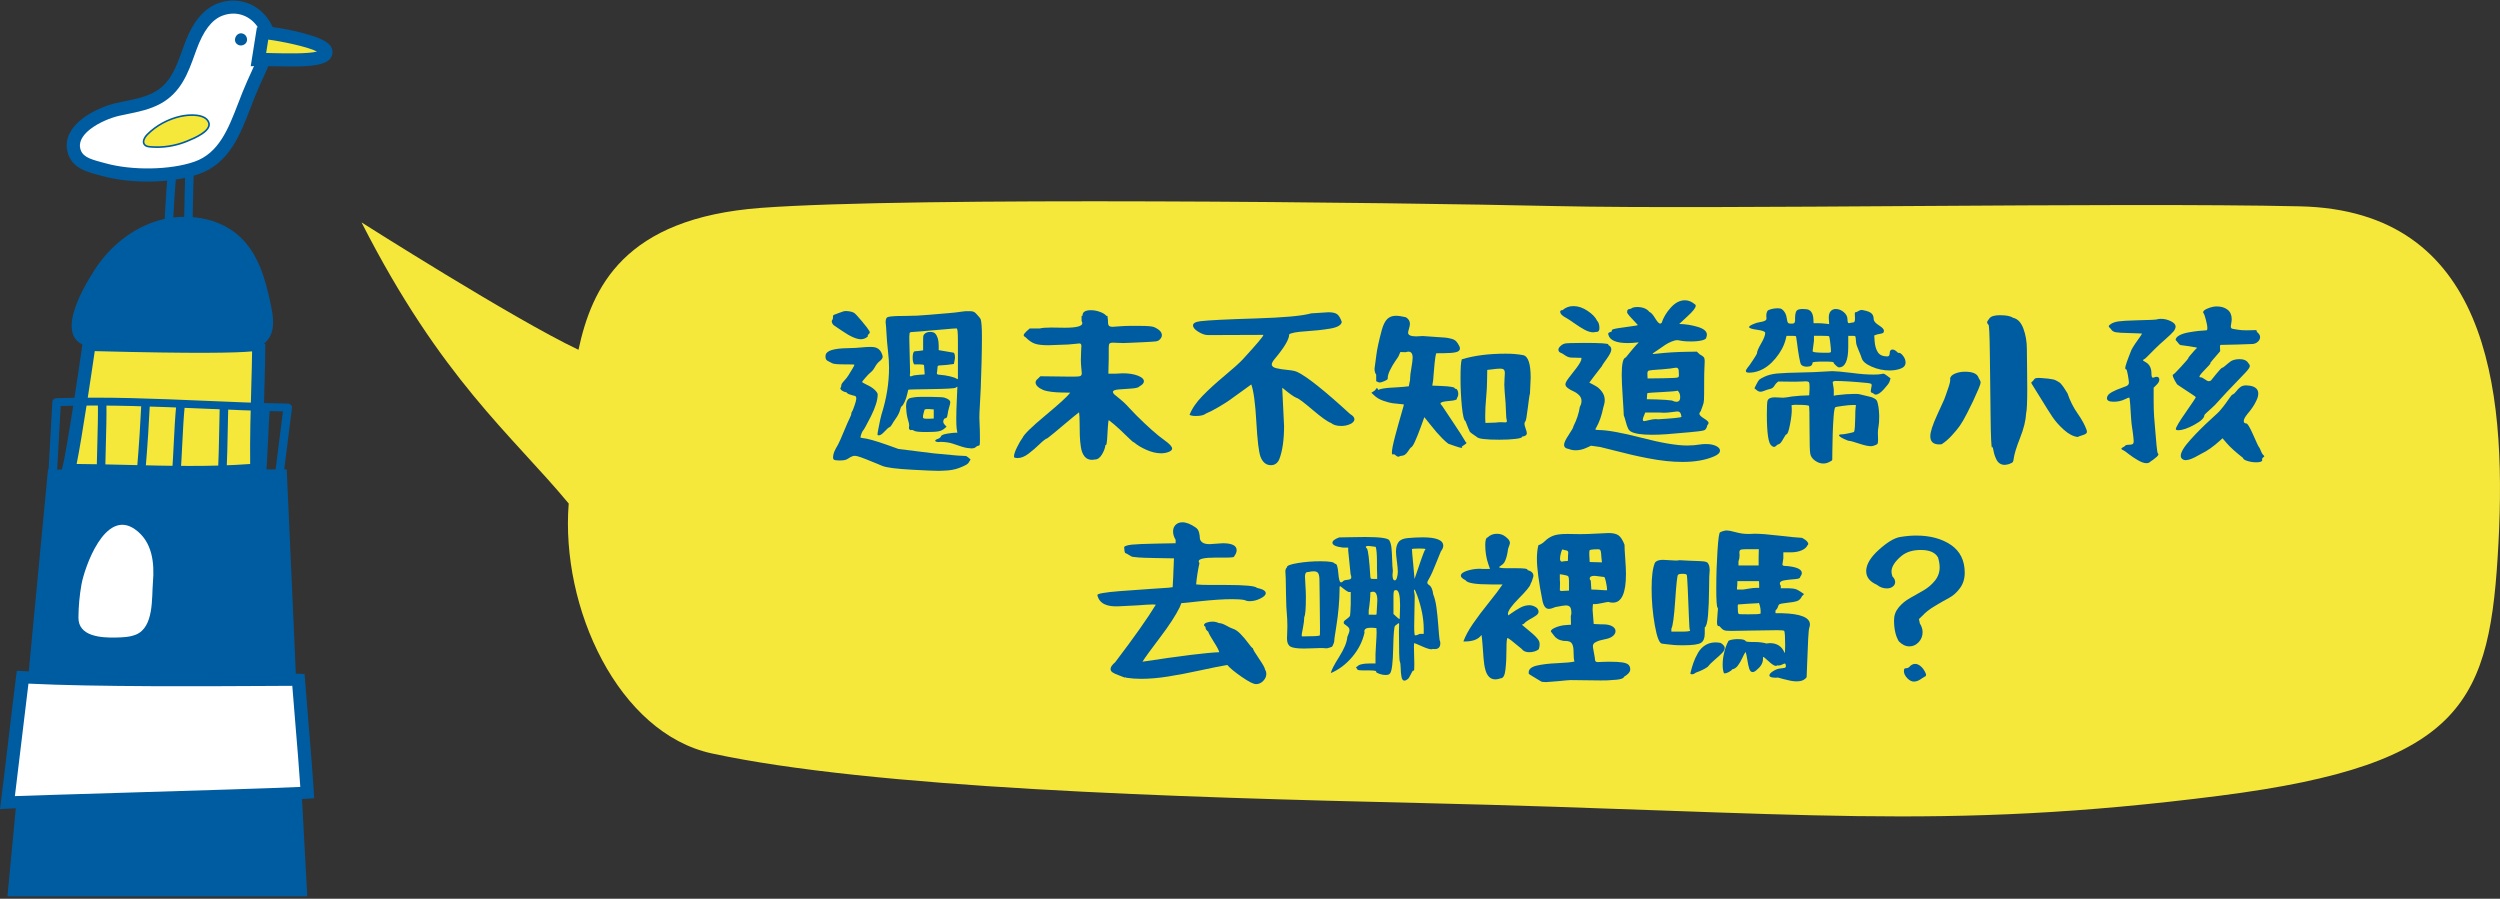 <svg width="854" height="307" viewBox="0 0 854 307" fill="none" xmlns="http://www.w3.org/2000/svg">
<rect x="0" y="0" width="854" height="307" fill="#333333" stroke="none"/>
<g clip-path="url(#clip0_2136_1391)">
<path d="M23.407 160.563C43.517 160.55 67.094 162.193 87.726 160.401C87.452 144.388 88.392 127.589 88.373 117.523C88.444 119.329 30.41 117.803 30.41 117.803C30.41 117.803 25.195 153.998 23.407 160.557V160.563Z" fill="#F5E83A"/>
<path d="M65.07 163.323C57.87 163.323 50.593 163.148 43.432 162.972C36.415 162.804 29.758 162.674 23.407 162.648H20.521L21.226 160.057C22.963 153.687 28.126 117.894 28.178 117.536L28.446 115.679L30.469 115.731C55.853 116.4 84.404 116.64 87.328 115.783C86.832 115.932 86.114 116.588 86.12 117.543L90.618 117.452L90.657 118.355L90.624 118.394C90.611 122.199 90.481 126.79 90.337 132.05C90.089 140.784 89.815 150.673 89.978 160.381L90.011 162.304L87.935 162.485C80.566 163.122 72.864 163.33 65.07 163.33V163.323ZM26.181 158.492C31.761 158.524 37.512 158.667 43.556 158.81C57.603 159.154 72.093 159.505 85.455 158.498C85.35 149.342 85.611 140.128 85.84 131.933C85.97 127.446 86.081 123.446 86.114 120.03C80.735 120.549 67.263 120.842 32.368 119.946C31.383 126.692 28.015 149.531 26.181 158.498V158.492Z" fill="#005CA1"/>
<path d="M95.585 162.479C95.507 162.479 95.435 162.479 95.357 162.472C94.554 162.388 93.986 161.719 94.077 160.979L96.649 140.537C87.426 140.361 78.236 139.965 69.333 139.582C53.7 138.907 37.551 138.212 20.731 138.686L19.484 161.109C19.445 161.855 18.759 162.427 17.95 162.388C17.147 162.349 16.527 161.713 16.566 160.972L17.885 137.309C17.924 136.615 18.531 136.056 19.282 136.03C19.282 136.03 19.282 136.03 19.288 136.03C36.709 135.478 53.36 136.199 69.463 136.887C78.862 137.29 88.581 137.712 98.307 137.868C98.718 137.874 99.11 138.043 99.377 138.329C99.652 138.615 99.776 138.998 99.73 139.374L96.975 161.29C96.891 161.959 96.29 162.459 95.585 162.485V162.479Z" fill="#005CA1"/>
<path d="M34.536 162.589C34.536 162.589 34.477 162.589 34.451 162.589C33.648 162.576 33.002 161.959 33.015 161.219C33.074 157.901 33.158 154.933 33.237 152.057C33.38 146.693 33.511 142.056 33.439 137.433C33.426 136.686 34.085 136.063 34.875 136.063C35.678 136.05 36.344 136.647 36.357 137.394C36.429 142.076 36.305 146.732 36.154 152.128C36.076 154.992 35.998 157.959 35.932 161.265C35.919 161.985 35.299 162.563 34.536 162.589Z" fill="#005CA1"/>
<path d="M48.236 162.648C48.178 162.648 48.119 162.648 48.06 162.648C47.257 162.589 46.657 161.934 46.722 161.193C47.512 152.206 48.008 143.557 48.282 137.881C48.315 137.134 49 136.556 49.803 136.595C50.606 136.628 51.233 137.258 51.193 138.004C50.919 143.706 50.423 152.388 49.627 161.414C49.568 162.102 48.961 162.628 48.23 162.654L48.236 162.648Z" fill="#005CA1"/>
<path d="M60.299 163.031C60.247 163.031 60.194 163.031 60.142 163.031C59.339 162.985 58.726 162.343 58.778 161.596C59 158.427 59.17 155.07 59.333 151.829C59.587 146.849 59.822 142.141 60.227 138.232C60.305 137.491 61.023 136.939 61.82 137.017C62.623 137.089 63.21 137.745 63.132 138.491C62.733 142.329 62.498 147.005 62.251 151.959C62.087 155.213 61.918 158.576 61.696 161.771C61.65 162.466 61.036 163.005 60.299 163.031Z" fill="#005CA1"/>
<path d="M75.958 163.726C75.918 163.726 75.879 163.726 75.834 163.726C75.031 163.693 74.404 163.063 74.437 162.317C74.691 156.894 74.796 151.355 74.9 146.005C74.946 143.68 74.992 141.433 75.044 139.316C75.063 138.569 75.723 137.972 76.538 137.998C77.341 138.017 77.981 138.634 77.962 139.381C77.909 141.491 77.864 143.732 77.818 146.05C77.713 151.42 77.609 156.972 77.348 162.433C77.315 163.141 76.702 163.693 75.951 163.726H75.958Z" fill="#005CA1"/>
<path d="M89.489 163.479C89.43 163.479 89.377 163.479 89.319 163.479C88.516 163.421 87.915 162.771 87.974 162.031C88.307 158.037 88.49 153.881 88.673 149.862C88.849 145.94 89.012 142.232 89.299 139.18C89.371 138.439 90.076 137.888 90.879 137.952C91.682 138.017 92.276 138.673 92.204 139.414C91.923 142.401 91.76 146.083 91.584 149.972C91.401 154.018 91.218 158.193 90.879 162.232C90.82 162.921 90.213 163.453 89.482 163.479H89.489Z" fill="#005CA1"/>
<path d="M77.851 120.205C82.779 120.205 88.444 119.829 91.401 116.179C94.058 112.9 93.392 108.329 92.55 104.302C90.716 95.569 88.294 86.302 81.245 80.25C74.176 74.185 63.36 72.652 54.157 75.315C44.96 77.984 37.375 84.406 32.408 92.049C27.924 98.952 17.624 116.783 31.409 118.562C46.566 120.517 62.583 120.192 77.857 120.199L77.851 120.205Z" fill="#005CA1"/>
<path d="M97.935 160.336C101.271 232.24 100.918 233.812 104.959 306.19H2.546C6.423 264.812 16.403 160.395 16.403 160.395C16.403 160.395 77.224 160.317 97.935 160.336Z" fill="#005CA1"/>
<path d="M27.813 199.779C27.813 199.779 27.813 199.759 27.813 199.746C28.811 194.019 35.828 173.603 46.063 180.772C52.146 185.032 52.793 192.467 52.238 198.98C51.794 204.188 52.649 214.259 46.403 216.798C44.301 217.649 41.938 217.721 39.64 217.779C34.405 217.909 26.755 217.37 26.795 210.987C26.821 207.233 27.16 203.486 27.806 199.779H27.813Z" fill="white"/>
<path d="M104.959 270.76C104.267 259.345 102.765 243.429 101.943 232.214C99.064 232.045 36.925 232.993 7.729 231.331C6.005 244.864 4.4 259.462 2.546 274.15C8.949 273.761 94.554 271.481 104.959 270.767V270.76Z" fill="white"/>
<path d="M0 276.39L0.313 273.91C1.221 266.708 2.069 259.533 2.905 252.494C3.773 245.169 4.615 237.994 5.496 231.091L5.744 229.136L7.865 229.26C29.934 230.519 71.036 230.273 90.788 230.162C98.085 230.123 101.342 230.104 102.08 230.143L104.044 230.26L104.182 232.078C104.508 236.545 104.945 241.766 105.396 247.156C106.074 255.325 106.779 263.767 107.197 270.644L107.321 272.683L105.121 272.832C98.96 273.261 67.688 274.196 40.09 275.02C21.416 275.579 5.294 276.059 2.696 276.222L0 276.384L0 276.39ZM9.719 233.519C8.929 239.805 8.159 246.312 7.376 252.942C6.638 259.202 5.881 265.566 5.085 271.955C10.966 271.735 24.601 271.325 39.947 270.864C63.817 270.15 93.013 269.273 102.582 268.812C102.158 262.384 101.531 254.819 100.918 247.474C100.526 242.831 100.154 238.305 99.847 234.279C97.87 234.279 94.606 234.299 90.82 234.325C71.637 234.435 32.356 234.669 9.713 233.526L9.719 233.519Z" fill="#005CA1"/>
<path d="M58.687 59.97C58.158 66.509 57.59 75.529 57.446 82.114L58.687 59.97Z" fill="#005CA1"/>
<path d="M57.466 84.243C57.466 84.243 57.427 84.243 57.401 84.243C56.604 84.198 55.978 83.211 56.004 82.029C56.147 75.172 56.741 65.996 57.25 59.704C57.342 58.535 58.06 57.704 58.856 57.853C59.646 58.003 60.214 59.068 60.122 60.236C59.626 66.444 59.039 75.471 58.895 82.198C58.869 83.341 58.236 84.243 57.472 84.25L57.466 84.243Z" fill="#005CA1"/>
<path d="M64.326 82.776C64.222 82.776 64.117 82.763 64.019 82.731C62.851 82.36 62.857 80.73 62.857 79.945C62.857 79.503 62.864 78.867 62.877 78.081C62.897 76.419 62.929 74.237 62.968 71.945C63.021 69.152 63.158 62.152 63.334 57.347C63.38 56.172 64.058 55.275 64.855 55.347C65.651 55.418 66.258 56.431 66.219 57.606C65.938 65.094 65.729 78.821 65.749 80.412C65.775 80.737 65.749 81.075 65.671 81.399C65.462 82.243 64.92 82.776 64.333 82.782L64.326 82.776Z" fill="#005CA1"/>
<path d="M64.777 57.47C64.483 65.425 64.254 80.873 64.313 80.639L64.777 57.47Z" fill="#005CA1"/>
<path d="M29.379 42.418C32.688 39.814 37.179 38.067 40.188 37.385C44.79 36.346 49.587 35.729 53.726 33.476C60.495 29.794 62.505 23.047 64.966 16.307C66.924 10.924 69.881 5.235 75.266 3.222C82.028 0.696 88.62 4.216 91.225 10.469C93.15 15.093 89.704 21.495 86.519 28.554C81.349 40.015 79.064 53.191 67.146 57.353C58.112 60.509 44.575 60.49 35.371 57.925C31.187 56.756 26.037 55.938 25.143 50.84C24.536 47.359 26.788 44.457 29.379 42.418Z" fill="white"/>
<path d="M50.423 62.029C44.953 62.029 39.444 61.386 34.758 60.074L33.498 59.736C29.477 58.678 23.975 57.217 22.924 51.223C22.258 47.438 24.007 43.788 27.982 40.665C31.683 37.749 36.598 35.905 39.686 35.203C40.665 34.983 41.644 34.781 42.636 34.58C46.252 33.84 49.666 33.139 52.642 31.515C58.184 28.496 60.103 23.164 62.322 16.989L62.844 15.547C64.672 10.541 67.857 3.599 74.469 1.131C82.008 -1.674 90.102 1.963 93.294 9.619C95.383 14.632 92.583 20.723 89.619 27.171L88.568 29.476C87.498 31.859 86.525 34.372 85.592 36.807C81.989 46.165 78.255 55.847 67.89 59.464C63.014 61.165 56.748 62.029 50.423 62.029ZM79.685 4.651C78.49 4.651 77.263 4.872 76.049 5.326C72.342 6.709 69.489 10.443 67.074 17.073L66.558 18.495C64.241 24.944 61.839 31.606 54.803 35.437C51.239 37.379 47.329 38.184 43.543 38.957C42.59 39.152 41.631 39.346 40.684 39.561C37.852 40.204 33.687 41.873 30.776 44.165C28.962 45.587 26.899 47.834 27.362 50.444C27.878 53.405 30.463 54.295 34.66 55.405L35.985 55.762C45.143 58.321 58.223 58.094 66.408 55.236C74.809 52.301 78.007 43.996 81.401 35.197C82.361 32.71 83.353 30.132 84.476 27.638L85.54 25.307C88.085 19.768 90.494 14.541 89.149 11.326C87.394 7.112 83.719 4.644 79.691 4.644L79.685 4.651Z" fill="#005CA1"/>
<path d="M89.743 11.164L88.288 20.314C94.038 20.184 112.125 21.729 111.322 17.554C110.624 13.917 90.69 10.924 89.743 11.164Z" fill="#F5E83A"/>
<path d="M99.286 22.716C97.426 22.716 95.37 22.684 93.079 22.625C91.166 22.573 89.508 22.528 88.333 22.56L85.644 22.619L87.752 9.365L89.188 9.002C90.977 8.508 106.375 11.132 111.185 14.177C112.543 15.041 113.313 16.008 113.528 17.138C113.731 18.21 113.457 19.255 112.739 20.093C111.009 22.125 106.858 22.716 99.279 22.716H99.286ZM90.918 18.093C91.623 18.106 92.387 18.125 93.196 18.145C96.969 18.242 105.128 18.456 108.287 17.612C105.089 15.924 95.827 14.054 91.643 13.528L90.918 18.086V18.093Z" fill="#005CA1"/>
<path d="M50.345 45.918C49.392 46.873 48.504 48.438 49.398 49.451C49.855 49.97 50.606 50.093 51.297 50.158C55.573 50.548 59.933 49.86 63.895 48.23C66.004 47.366 72.472 44.782 71.284 41.775C70.044 38.645 64.195 39.178 61.761 39.723C57.472 40.671 53.445 42.814 50.351 45.925L50.345 45.918Z" fill="#F5E83A"/>
<path d="M53.654 50.541C52.858 50.541 52.061 50.509 51.271 50.431C50.495 50.366 49.698 50.217 49.189 49.632C48.236 48.548 48.987 46.886 50.149 45.723C53.217 42.645 57.316 40.418 61.696 39.45C64.548 38.814 70.272 38.463 71.545 41.671C72.811 44.873 66.499 47.464 64.13 48.438L64.006 48.489C60.703 49.847 57.172 50.548 53.66 50.548L53.654 50.541ZM65.599 39.593C64.104 39.593 62.675 39.801 61.819 39.989C57.538 40.937 53.536 43.113 50.547 46.113C49.816 46.847 48.798 48.334 49.607 49.262C49.992 49.697 50.658 49.814 51.317 49.873C55.514 50.256 59.822 49.593 63.784 47.964L63.908 47.912C65.932 47.087 72.08 44.561 71.016 41.873C70.305 40.08 67.877 39.593 65.592 39.593H65.599Z" fill="#005CA1"/>
<path d="M81.415 15.346C82.387 15.813 83.699 15.379 84.189 14.424C84.678 13.469 84.267 12.151 83.321 11.645C80.879 10.339 78.941 14.151 81.415 15.346Z" fill="#005CA1"/>
<path d="M123.502 75.971C123.502 75.971 175.544 109.043 197.606 119.485C202.182 98.315 212.991 74.503 259.961 71.01C311.781 67.152 475.831 69.159 531.436 70.399C587.035 71.639 721.804 69.061 785.679 70.484C849.555 71.906 856.259 132.004 853.491 185.187C850.658 239.533 842.369 261.065 758.324 271.812C662.569 284.066 613.986 277.306 486.235 274.338C401.165 272.364 297.963 269.202 243.186 257.377C211.163 250.468 191.445 207.538 194.271 172.005C174.781 148.518 150.721 129.433 123.502 75.971Z" fill="#F5E83A"/>
<path d="M281.978 121.868C281.978 121.66 281.997 121.452 282.043 121.244C282.337 119.79 284.778 119.024 289.366 118.939C291.494 118.9 293.08 118.816 294.125 118.692C295.378 118.569 296.422 118.504 297.251 118.504C297.917 118.504 298.439 118.543 298.818 118.627C299.777 118.835 300.508 119.394 301.011 120.309C301.39 121.056 301.553 121.614 301.514 121.991C301.429 122.452 301.096 122.907 300.515 123.361C299.888 123.861 299.347 124.524 298.89 125.355C298.433 126.186 297.911 126.829 297.323 127.283C296.905 127.615 296.344 128.199 295.633 129.024C294.882 129.855 294.503 130.355 294.503 130.517C294.503 130.602 295.006 130.894 296.005 131.387C297.173 131.926 298.067 132.491 298.694 133.069C299.444 133.777 299.823 134.336 299.823 134.751C299.823 136.621 299.053 139.108 297.506 142.225C295.92 145.336 295.026 146.959 294.817 147.083C294.732 147.122 294.569 147.433 294.314 148.018C294.105 148.602 293.981 149.037 293.935 149.323C293.896 149.492 294.125 149.596 294.621 149.635C296.161 149.758 298.942 150.531 302.943 151.94C303.863 152.271 305.195 152.752 306.951 153.375L318.968 154.868C319.052 154.868 321.742 155.115 327.042 155.615C328.04 155.7 328.817 155.739 329.359 155.739H329.672C330.005 155.739 330.384 155.927 330.801 156.297L331.552 156.979L330.801 158.161C330.553 158.576 329.509 159.135 327.675 159.843C326.174 160.421 324.398 160.732 322.355 160.778C321.813 160.778 321.252 160.797 320.665 160.843C319.202 160.843 316.22 160.719 311.716 160.466C306.122 160.174 302.643 159.719 301.266 159.096C296.84 157.226 294.066 156.148 292.943 155.855C292.317 155.693 291.795 155.667 291.377 155.791C290.92 155.914 290.293 156.245 289.497 156.784C288.994 157.115 288.205 157.284 287.121 157.284H286.436C285.6 157.284 285.058 157.18 284.81 156.972C284.562 156.765 284.51 156.265 284.654 155.479C284.797 154.693 285.085 153.946 285.496 153.239C285.913 152.531 286.181 152.057 286.312 151.803C286.605 151.303 287.395 149.498 288.688 146.388C289.268 144.979 289.771 143.842 290.189 142.992C290.607 142.141 290.815 141.569 290.815 141.277C290.815 140.985 290.9 140.758 291.063 140.595C291.188 140.472 291.462 139.81 291.879 138.602C292.258 137.524 292.46 136.758 292.506 136.297C292.506 135.842 292.454 135.55 292.349 135.426C292.245 135.303 291.814 135.154 291.063 134.991C290.104 134.745 289.562 134.517 289.438 134.31C289.268 134.063 289.04 133.933 288.753 133.933C288.629 133.933 288.355 133.829 287.937 133.621C287.604 133.459 287.349 133.245 287.186 132.998C287.017 132.79 286.997 132.621 287.121 132.498C287.284 132.335 287.369 132.063 287.369 131.686C287.369 131.309 287.702 130.771 288.368 130.069C288.994 129.407 289.497 128.764 289.869 128.141C291.207 126.024 291.873 124.842 291.873 124.595C291.873 124.511 290.933 124.472 289.06 124.472H288.433C286.135 124.472 284.758 124.348 284.301 124.095C283.799 123.803 283.322 123.556 282.859 123.348C282.271 123.102 281.984 122.602 281.984 121.855L281.978 121.868ZM284.262 110.316C284.073 109.88 284.086 109.536 284.295 109.29C284.504 109.043 284.588 108.712 284.543 108.296C284.504 107.88 284.634 107.621 284.947 107.517C285.261 107.413 285.816 107.205 286.605 106.893C287.395 106.582 287.963 106.387 288.296 106.302C288.753 106.218 289.34 106.231 290.045 106.335C290.757 106.439 291.305 106.608 291.703 106.835C292.101 107.062 293.009 108.03 294.425 109.731C295.841 111.432 296.696 112.556 296.99 113.095C297.199 113.51 297.134 113.842 296.801 114.088C296.468 114.335 296.351 114.543 296.455 114.712C296.559 114.881 296.318 115.127 295.737 115.459C295.319 115.705 294.797 115.855 294.17 115.894C292.584 115.894 290.417 114.939 287.663 113.03C286.37 112.16 285.535 111.595 285.156 111.348C284.739 111.101 284.438 110.757 284.249 110.322L284.262 110.316ZM299.751 148.394C299.751 148.148 299.856 147.479 300.065 146.401C300.567 143.829 300.92 142.206 301.129 141.543C302.839 136.186 303.694 130.874 303.694 125.602C303.694 123.855 303.589 122.115 303.38 120.374C303.087 117.757 302.897 115.582 302.819 113.835C302.734 112.088 302.649 111.004 302.571 110.562C302.486 110.127 302.506 109.64 302.636 109.101C302.721 108.77 302.858 108.543 303.041 108.419C303.23 108.296 303.615 108.192 304.196 108.108C305.071 107.984 306.781 107.919 309.327 107.919C311.872 107.919 314.509 107.796 317.244 107.543C319.979 107.296 322.179 107.108 323.85 106.984C325.521 106.861 327.003 106.692 328.295 106.484C329.294 106.322 330.175 106.257 330.925 106.296H331.552C332.094 106.335 332.499 106.432 332.773 106.575C333.047 106.718 333.432 107.082 333.928 107.666C334.509 108.29 334.868 108.744 334.992 109.036C335.116 109.329 335.22 110.01 335.305 111.088C335.39 111.919 335.429 113.329 335.429 115.322C335.429 117.485 335.39 120.283 335.305 123.731C335.136 130.459 334.927 135.647 334.679 139.297C334.594 140.459 334.555 141.582 334.555 142.66C334.555 143.323 334.574 143.966 334.62 144.589C334.705 146.167 334.744 147.829 334.744 149.57V150.193C334.744 151.024 334.724 151.563 334.679 151.81C334.639 152.102 334.489 152.245 334.241 152.245C333.908 152.284 333.595 152.453 333.301 152.745C333.008 153.037 332.485 153.18 331.735 153.18C331.611 153.18 331.461 153.161 331.297 153.115C330.338 153.076 329.274 152.842 328.106 152.433L325.286 151.498C324.242 151.167 322.93 150.979 321.343 150.94C321.095 150.94 320.86 150.959 320.658 151.005C320.24 151.005 319.914 150.94 319.685 150.816C319.457 150.693 319.405 150.544 319.529 150.381C319.653 150.219 319.907 150.07 320.279 149.946C320.906 149.738 321.291 149.44 321.435 149.044C321.578 148.648 322.277 148.349 323.53 148.141C324.783 147.933 325.678 147.829 326.219 147.829H327.035L326.787 146.336C326.702 145.628 326.663 144.511 326.663 142.972C326.663 141.31 326.728 139.154 326.852 136.498L327.042 132.076L326.415 132.452C325.997 132.699 323.21 132.855 318.06 132.92C312.904 132.985 310.306 133.056 310.267 133.141C310.227 133.225 310.097 133.745 309.888 134.699C309.718 135.53 309.438 136.368 309.046 137.219C308.648 138.069 308.328 138.576 308.074 138.745C307.865 138.868 307.695 139.18 307.571 139.68C307.323 140.803 306.735 141.985 305.822 143.232C305.404 143.816 305.038 144.381 304.725 144.946C304.412 145.511 304.111 145.842 303.818 145.94C303.524 146.044 302.982 146.524 302.192 147.375C301.403 148.225 300.776 148.674 300.313 148.712C299.934 148.751 299.751 148.648 299.751 148.401V148.394ZM309.516 138.927C309.516 138.011 309.64 137.329 309.895 136.875C310.143 136.336 310.573 136.011 311.18 135.907C311.788 135.803 312.212 135.732 312.466 135.686C312.884 135.602 313.863 135.563 315.41 135.563H317.662C320.501 135.602 322.127 135.686 322.544 135.81C323.922 136.225 324.607 136.764 324.607 137.427C324.607 137.758 324.483 138.329 324.228 139.141C323.98 139.953 323.798 140.771 323.693 141.602C323.589 142.433 323.367 142.849 323.034 142.849C322.701 142.849 322.447 143.095 322.283 143.595C322.114 144.095 322.244 144.57 322.662 145.031L323.347 145.777L322.597 146.401C322.094 146.855 321.441 147.167 320.625 147.336C319.81 147.505 318.426 147.583 316.461 147.583C314.124 147.583 312.747 147.446 312.329 147.18C311.912 146.907 311.579 146.816 311.331 146.901C311.083 146.985 310.861 146.914 310.671 146.68C310.482 146.453 310.43 146.154 310.515 145.777C310.554 145.654 310.58 145.531 310.58 145.401C310.58 144.946 310.456 144.323 310.201 143.531C309.823 142.245 309.614 140.959 309.575 139.667C309.575 139.42 309.555 139.167 309.509 138.92L309.516 138.927ZM310.645 116.887L310.893 127.413C310.769 127.952 310.769 128.309 310.893 128.472C311.017 128.641 311.272 128.615 311.644 128.407C311.977 128.244 312.747 128.115 313.961 128.03C315.169 127.946 315.795 127.907 315.841 127.907C315.887 127.907 315.861 127.439 315.776 126.504C315.691 125.569 315.652 124.998 315.652 124.79C315.652 124.582 315.005 124.478 313.713 124.478H312.271C311.938 123.978 311.768 123.212 311.768 122.173C311.768 121.134 311.931 120.433 312.271 120.056C312.31 120.017 312.878 119.952 313.961 119.868L315.338 119.679V116.751C315.338 115.712 315.358 115.049 315.404 114.757C315.488 114.426 315.678 114.153 315.965 113.945C316.383 113.569 316.99 113.387 317.78 113.387C318.569 113.387 319.137 113.575 319.47 113.945C320.26 114.816 320.658 116.166 320.658 117.991V119.608L323.223 120.043C324.352 120.251 325.208 120.394 325.788 120.478C326.082 120.686 326.226 121.309 326.226 122.348L325.847 124.342C325.305 124.426 324.49 124.53 323.406 124.654C322.029 124.777 321.174 124.842 320.841 124.842C320.462 124.881 320.279 125.03 320.279 125.277L320.155 126.582C320.031 127.29 320.005 127.68 320.09 127.764C320.253 127.933 320.528 128.011 320.906 128.011C322.159 128.095 323.38 128.283 324.568 128.569C325.756 128.861 326.5 129.128 326.787 129.381C327.081 129.628 327.224 129.55 327.224 129.134V116.556C327.224 114.939 327.185 113.751 327.1 113.004C327.016 112.426 326.892 112.153 326.722 112.192H326.598C326.141 112.192 324.783 112.296 322.531 112.504C315.56 113.127 311.807 113.439 311.265 113.439C310.932 113.478 310.743 113.627 310.704 113.874C310.619 114.374 310.6 115.368 310.639 116.861L310.645 116.887ZM315.397 141.543C315.227 142.29 315.253 142.738 315.462 142.881C315.671 143.024 316.298 143.076 317.342 143.037L318.968 142.972V139.862L317.401 139.738C316.402 139.699 315.867 139.79 315.802 140.017C315.737 140.245 315.606 140.758 315.397 141.543Z" fill="#005CA1"/>
<path d="M346.382 155.927C346.382 155.219 346.728 154.174 347.413 152.784C348.099 151.394 348.738 150.303 349.319 149.518C349.822 148.355 352.446 145.79 357.204 141.829C361.962 137.868 364.756 135.303 365.592 134.141C365.468 134.141 365.004 134.128 364.214 134.108C363.425 134.089 362.857 134.076 362.524 134.076C362.191 134.076 361.656 134.056 360.925 134.011C360.194 133.972 359.619 133.92 359.201 133.855C358.784 133.79 358.294 133.712 357.733 133.608C357.171 133.504 356.682 133.362 356.264 133.173C355.846 132.985 355.474 132.79 355.135 132.582C354.215 131.959 353.758 131.336 353.758 130.712C353.758 130.212 353.986 129.797 354.443 129.465L355.383 128.53L365.337 128.654H367.028C368.072 128.654 368.751 128.582 369.064 128.433C369.377 128.29 369.534 127.965 369.534 127.465C369.534 127.303 369.482 126.719 369.377 125.725C369.273 124.731 369.221 123.796 369.221 122.92C369.221 121.926 369.253 120.907 369.312 119.868C369.377 118.829 369.403 118.27 369.403 118.186C369.403 117.608 369.175 117.316 368.718 117.316C368.548 117.316 368.052 117.368 367.217 117.472C366.381 117.575 365.592 117.647 364.841 117.686C361.088 117.855 358.855 117.933 358.144 117.933C356.055 117.933 354.515 117.757 353.51 117.4C352.504 117.049 351.486 116.355 350.442 115.316C349.939 115.023 349.691 114.757 349.691 114.504C349.691 114.212 350.024 113.757 350.69 113.134L351.754 112.199H355.194C355.983 111.991 357.302 111.887 359.136 111.887C359.639 111.887 360.409 111.9 361.453 111.92C362.498 111.939 363.268 111.952 363.77 111.952C367.733 111.952 369.717 111.432 369.717 110.394C369.717 110.186 369.632 109.939 369.469 109.647V107.9H369.782V107.712C369.821 106.549 370.781 105.965 372.661 105.965C373.659 105.965 374.684 106.153 375.728 106.523C376.773 106.9 377.504 107.354 377.922 107.893H378.3L378.365 108.452L378.431 108.517H378.365L378.489 109.387V109.887C378.489 110.595 378.6 111.062 378.835 111.29C379.064 111.517 379.469 111.634 380.056 111.634C380.304 111.634 381.068 111.582 382.341 111.478C383.613 111.374 384.788 111.322 385.878 111.322H389.383C391.844 111.322 393.43 111.445 394.142 111.699C395.976 112.484 396.896 113.42 396.896 114.504C396.896 115.004 396.687 115.459 396.27 115.874C395.937 116.29 395.454 116.536 394.827 116.621C394.201 116.705 392.51 116.809 389.755 116.933C388.084 117.017 386.688 117.075 385.565 117.121C385.356 117.121 385.056 117.134 384.658 117.153C384.26 117.173 383.979 117.186 383.816 117.186C383.189 117.186 382.478 117.166 381.688 117.121C380.898 117.082 380.415 117.056 380.245 117.056C379.579 117.056 379.162 117.173 378.992 117.4C378.822 117.627 378.744 118.14 378.744 118.926V122.537L378.62 127.641H381.25C382.334 127.556 383.085 127.517 383.502 127.517C385.591 127.517 387.321 127.79 388.698 128.329C390.075 128.868 390.761 129.511 390.761 130.258C390.761 130.842 390.278 131.4 389.318 131.939C389.024 132.355 388.104 132.615 386.564 132.719C385.017 132.823 383.568 132.926 382.216 133.03C380.859 133.134 380.18 133.413 380.18 133.868C380.18 134.245 380.493 134.654 381.12 135.115C382.373 136.108 383.287 136.881 383.874 137.42C384.455 137.959 385.134 138.654 385.911 139.505C386.681 140.355 387.406 141.115 388.071 141.777C392.079 145.764 395.31 148.628 397.771 150.368C399.527 151.615 400.401 152.57 400.401 153.232C400.401 153.687 400.003 154.07 399.213 154.381C398.424 154.693 397.562 154.849 396.648 154.849C395.062 154.849 393.385 154.453 391.609 153.667C389.834 152.881 388.424 152.024 387.386 151.115C387.177 151.115 386.655 150.7 385.82 149.868C384.984 149.037 383.881 147.979 382.504 146.693C381.126 145.407 379.873 144.349 378.751 143.518C378.626 143.764 378.522 144.609 378.437 146.037C378.352 147.472 378.268 148.829 378.189 150.115C378.104 151.401 377.961 152.044 377.752 152.044C377.713 152.044 377.667 152.024 377.628 151.979C377.504 153.057 377.093 154.161 376.407 155.278C375.722 156.401 374.939 156.959 374.057 156.959C373.555 157.044 373.222 157.083 373.059 157.083C371.975 157.083 371.12 156.7 370.494 155.933C369.867 155.167 369.449 154.115 369.24 152.791C369.031 151.466 368.907 150.135 368.862 148.803C368.823 147.472 368.796 146.011 368.796 144.414C368.796 142.816 368.731 141.621 368.607 140.836C367.563 141.628 365.768 143.102 363.222 145.258C360.677 147.414 358.882 148.888 357.837 149.68C357.25 149.849 356.369 150.511 355.174 151.674C353.986 152.836 352.72 153.927 351.388 154.946C350.05 155.966 348.803 156.472 347.635 156.472C347.217 156.472 346.819 156.407 346.447 156.284C346.408 156.2 346.382 156.076 346.382 155.907V155.927Z" fill="#005CA1"/>
<path d="M406.341 141.732C407.177 139.576 408.658 137.407 410.786 135.225C412.914 133.043 415.427 130.751 418.325 128.342C421.223 125.933 423.299 124.069 424.552 122.738C429.226 117.634 431.563 114.874 431.563 114.459L431.497 114.394C423.488 114.433 417.875 114.459 414.664 114.459H412.601C411.641 114.459 410.558 114.082 409.344 113.335C408.136 112.588 407.529 111.861 407.529 111.153C407.529 110.407 408.384 109.933 410.094 109.718C412.888 109.387 419.128 109.075 428.808 108.783C438.488 108.491 444.852 107.913 447.9 107.043C451.321 106.796 453.285 106.666 453.781 106.666C455.159 106.666 456.151 106.881 456.751 107.322C457.358 107.757 457.887 108.64 458.35 109.972C458.181 111.095 456.817 111.861 454.251 112.277C451.686 112.692 448.912 112.991 445.929 113.179C442.946 113.368 441.099 113.712 440.387 114.205C440.427 115.822 438.782 118.628 435.44 122.608C434.774 123.4 434.441 124.017 434.441 124.478C434.441 125.102 434.963 125.537 436.008 125.784C437.052 126.03 438.344 126.232 439.891 126.374C441.432 126.517 442.541 126.758 443.207 127.089C446.543 128.706 452.535 133.485 461.17 141.407C462.169 141.992 462.672 142.589 462.672 143.212C462.672 143.836 462.215 144.375 461.294 144.829C460.374 145.284 459.31 145.511 458.102 145.511C456.64 145.511 455.472 145.161 454.597 144.453C453.514 144.076 451.412 142.576 448.305 139.94C445.198 137.303 443.39 135.966 442.894 135.92C442.391 135.712 441.758 135.329 440.988 134.771C440.218 134.212 439.545 133.693 438.984 133.212C438.423 132.738 438.096 132.498 438.012 132.498V132.563C438.429 140.868 438.638 145.18 438.638 145.518C438.638 150.252 438.096 154.031 437.013 156.849C436.425 158.219 435.466 158.908 434.134 158.908C432.509 158.908 431.321 157.934 430.57 155.979C429.983 154.317 429.513 150.343 429.161 144.057C428.808 137.771 428.234 133.524 427.437 131.323C427.313 131.407 426.236 132.186 424.213 133.66C422.189 135.134 420.747 136.173 419.892 136.771C419.037 137.375 417.797 138.154 416.165 139.109C414.54 140.063 413.117 140.79 411.909 141.29C411.282 141.829 410.134 142.102 408.469 142.102C407.549 142.102 406.844 141.979 406.341 141.725V141.732Z" fill="#005CA1"/>
<path d="M468.494 134.134L469.369 133.576C469.532 133.492 469.682 133.368 469.806 133.199C469.93 133.037 470.034 132.888 470.119 132.764C470.204 132.641 470.283 132.576 470.367 132.576C470.491 132.576 470.642 132.784 470.805 133.199C471.183 132.992 471.777 132.823 472.587 132.699C473.403 132.576 474.14 132.492 474.806 132.453C475.472 132.414 476.34 132.362 477.404 132.297C478.468 132.232 479.166 132.186 479.499 132.141L481.248 131.953L481.686 129.712V129.277C481.686 128.569 481.829 127.381 482.123 125.699C482.417 124.017 482.56 122.849 482.56 122.18C482.56 120.81 482.077 120.128 481.118 120.128C480.87 120.128 480.556 120.193 480.178 120.316L478.363 120.251L477.737 121.686C477.697 121.81 477.352 122.329 476.705 123.245C476.059 124.16 475.446 125.206 474.858 126.388C474.271 127.569 474.003 128.576 474.042 129.407C474.042 129.576 473.69 129.823 472.978 130.154C472.267 130.485 471.686 130.654 471.229 130.654C471.02 130.654 470.877 130.615 470.792 130.53L470.106 130.219V127.978C469.728 127.478 469.545 126.797 469.545 125.926C469.545 125.68 469.754 124.102 470.172 121.193C470.42 119.199 471.046 116.335 472.051 112.602C472.554 110.855 473.181 109.634 473.931 108.926C474.682 108.218 475.661 107.868 476.875 107.868C477.711 107.868 478.833 108.037 480.256 108.368C481.177 108.952 481.633 109.699 481.633 110.608C481.633 111.024 481.529 111.576 481.32 112.257C481.111 112.939 481.007 113.407 481.007 113.66C481.007 114.491 481.947 114.907 483.82 114.907C484.114 114.907 484.845 114.868 486.013 114.783C487.345 114.907 488.787 115.011 490.334 115.095C491.875 115.18 492.971 115.251 493.617 115.316C494.264 115.381 494.962 115.504 495.713 115.693C496.463 115.881 497.025 116.173 497.403 116.563C497.782 116.959 498.154 117.53 498.532 118.277C498.657 118.608 498.722 118.861 498.722 119.024C498.722 119.686 498.239 120.128 497.279 120.329C496.32 120.537 495.047 120.641 493.461 120.641C491.875 120.641 490.915 120.66 490.582 120.706C490.413 121.29 490.249 122.348 490.08 123.881C489.91 125.42 489.786 126.836 489.701 128.147C489.616 129.453 489.558 130.147 489.512 130.232L489.264 131.725L492.39 131.849C495.478 131.972 497.025 132.264 497.025 132.719L496.959 132.784V132.849H497.025C497.064 132.81 497.11 132.784 497.149 132.784C497.442 132.784 497.677 132.959 497.867 133.31C498.056 133.66 498.147 134.07 498.147 134.524C498.147 135.147 497.978 135.647 497.645 136.018C497.684 136.057 497.71 136.122 497.71 136.206C497.71 136.583 496.77 136.842 494.89 136.985C493.01 137.135 492.07 137.414 492.07 137.823C492.07 137.992 492.26 138.258 492.632 138.635C492.926 139.096 494.153 140.94 496.326 144.174C498.493 147.414 499.955 149.693 500.706 151.024C500.869 151.109 500.954 151.193 500.954 151.271C500.954 151.44 500.68 151.687 500.138 152.018C499.596 152.349 499.322 152.576 499.322 152.706C499.322 152.745 499.355 152.791 499.414 152.83C499.479 152.869 499.505 152.914 499.505 152.953C499.505 152.992 499.466 153.018 499.381 153.018C499.048 153.018 498.245 152.797 496.972 152.362C495.7 151.927 494.962 151.667 494.753 151.583C494.166 151.167 493.461 150.537 492.625 149.687C491.79 148.836 491.144 148.141 490.687 147.602C490.23 147.063 489.453 146.115 488.37 144.771C487.286 143.42 486.679 142.667 486.555 142.498C486.555 142.537 486.157 143.641 485.367 145.797C484.577 147.959 483.898 149.648 483.33 150.875C482.769 152.102 482.299 152.771 481.921 152.901C481.712 153.109 481.418 153.505 481.046 154.083C480.667 154.667 480.295 155.076 479.917 155.33C479.538 155.576 479.016 155.726 478.35 155.765C478.056 155.934 477.808 156.012 477.6 156.012C477.391 156.012 477.143 155.875 476.849 155.609C476.555 155.336 476.307 155.187 476.098 155.141C476.013 155.226 475.909 155.265 475.785 155.265C475.576 155.265 475.472 155.037 475.472 154.583C475.472 153.628 475.837 151.771 476.568 149.011C477.299 146.252 477.998 143.739 478.664 141.479C479.329 139.219 479.623 138.109 479.538 138.148C477.789 137.985 476.51 137.849 475.72 137.745C474.923 137.641 473.872 137.362 472.561 136.907C471.249 136.453 470.191 135.829 469.401 135.037L468.461 134.167L468.494 134.134ZM499.381 138.901C499.068 135.81 498.911 132.537 498.911 129.095C498.911 125.654 499.055 123.53 499.348 122.745C503.519 121.459 508.526 120.816 514.368 120.816C516.58 120.816 518.558 120.985 520.314 121.316C522.024 121.693 522.879 124.264 522.879 129.037C522.879 129.206 522.794 131.031 522.631 134.518C522.507 134.686 522.266 136.258 521.913 139.251C521.561 142.239 521.273 143.797 521.071 143.92C520.862 144.128 520.758 144.42 520.758 144.791C520.758 145.122 520.895 145.661 521.162 146.407C521.437 147.154 521.567 147.674 521.567 147.966C521.567 148.628 521.025 149.024 519.942 149.148C520.027 149.479 519.283 149.739 517.723 149.927C516.156 150.115 514.309 150.206 512.181 150.206C507.547 150.206 504.981 149.895 504.485 149.271C503.069 148.317 502.286 147.745 502.136 147.557C501.992 147.369 501.476 146.135 500.602 143.849C500.099 143.641 499.694 141.992 499.381 138.901ZM507.364 143.226L507.429 144.472L511.058 144.349C511.476 144.265 512.018 144.226 512.684 144.226C512.932 144.226 513.225 144.239 513.558 144.258C513.891 144.278 514.1 144.291 514.185 144.291C514.563 144.291 514.746 144.148 514.746 143.855C514.746 143.648 514.681 143.297 514.557 142.797C514.518 142.635 514.485 142.102 514.466 141.206C514.446 140.316 514.394 139.161 514.309 137.751C514.224 136.342 514.12 135.031 513.996 133.829C513.911 132.667 513.872 131.881 513.872 131.466C513.872 130.758 513.904 129.972 513.963 129.102C514.028 128.232 514.054 127.693 514.054 127.485C514.054 126.907 513.937 126.498 513.708 126.271C513.48 126.043 513.03 125.926 512.364 125.926C511.776 125.926 510.693 126.03 509.107 126.238L508.043 126.362L507.977 130.284C507.977 131.738 507.873 133.608 507.664 135.888C507.455 138.174 507.351 140.187 507.351 141.927V143.232L507.364 143.226Z" fill="#005CA1"/>
<path d="M532.337 119.504C532.337 119.05 532.618 118.582 533.179 118.102C533.74 117.627 534.276 117.368 534.778 117.322C534.739 117.283 535.333 117.238 536.56 117.199C537.787 117.16 539.301 117.134 541.096 117.134C546.69 117.134 549.484 117.322 549.484 117.692C549.445 117.731 549.38 117.777 549.295 117.816C550.045 118.147 550.424 118.666 550.424 119.374C550.424 120.082 549.902 121.147 548.857 122.582C547.813 124.017 547.271 124.835 547.232 125.043C546.814 125.582 546.357 126.173 545.855 126.816C545.352 127.459 544.811 128.167 544.23 128.933C543.642 129.699 543.205 130.29 542.918 130.706C543.923 131.206 544.745 131.654 545.391 132.043C546.038 132.439 546.664 133.05 547.271 133.881C547.878 134.712 548.179 135.647 548.179 136.686C548.179 137.394 548.009 138.245 547.676 139.238C547.134 141.94 546.338 144.199 545.3 146.024C545.091 146.355 544.987 146.563 544.987 146.648C544.987 146.816 545.385 146.894 546.175 146.894C549.223 146.933 554.112 147.829 560.854 149.57C567.591 151.31 572.754 152.187 576.344 152.187C577.884 152.187 579.411 152.063 580.913 151.81C581.33 151.726 581.957 151.687 582.793 151.687C584.17 151.687 585.306 151.907 586.206 152.342C587.101 152.778 587.551 153.31 587.551 153.933C587.551 154.68 586.859 155.343 585.482 155.927C582.558 157.174 578.994 157.797 574.777 157.797C572.982 157.797 571.102 157.693 569.144 157.485C567.186 157.278 565.084 156.959 562.852 156.518C560.62 156.083 558.805 155.7 557.408 155.369C556.011 155.037 554.04 154.55 551.494 153.907C548.949 153.265 547.323 152.862 546.612 152.693L543.485 152.258L541.86 153.005C540.653 153.544 539.458 153.817 538.29 153.817C537.415 153.817 536.619 153.674 535.914 153.381C534.83 153.219 534.289 152.739 534.289 151.946C534.289 151.239 534.824 150.102 535.888 148.524C536.952 146.946 537.487 145.972 537.487 145.596C538.616 143.394 539.341 141.173 539.68 138.933C540.059 138.31 540.241 137.647 540.241 136.94C540.241 136.193 539.961 135.537 539.399 134.978C538.838 134.42 538.198 133.985 537.493 133.673C536.782 133.362 536.149 132.998 535.587 132.582C535.026 132.167 534.745 131.732 534.745 131.277C534.745 131.03 534.83 130.758 534.994 130.465C535.242 129.926 536.09 128.764 537.526 126.978C538.969 125.193 539.83 123.887 540.124 123.056L540.248 122.244L537.872 122.18H537.245C536.534 122.18 535.973 122.089 535.555 121.9C535.137 121.712 534.732 121.478 534.334 121.186C533.936 120.894 533.531 120.666 533.114 120.504C532.611 120.296 532.363 119.965 532.363 119.511L532.337 119.504ZM532.964 106.491C532.964 106.114 533.238 105.932 533.779 105.932C534.824 105.017 536.051 104.562 537.474 104.562C539.099 104.562 540.731 105.114 542.356 106.212C543.982 107.309 545.045 108.419 545.548 109.543C546.09 110.082 546.364 110.933 546.364 112.095C546.364 112.965 546.012 113.4 545.3 113.4H545.111C544.778 113.485 544.504 113.523 544.295 113.523C543.375 113.523 542.363 113.225 541.26 112.621C540.157 112.017 538.975 111.27 537.722 110.381C536.469 109.491 535.574 108.894 535.033 108.608C533.655 107.9 532.97 107.199 532.97 106.491H532.964ZM549.36 114.023C549.36 113.777 549.569 113.588 549.987 113.465C550.404 113.342 550.633 113.192 550.672 113.03C550.587 112.946 550.548 112.887 550.548 112.842C550.548 112.595 551.233 112.355 552.611 112.127C553.988 111.9 555.437 111.692 556.958 111.504C558.479 111.316 559.327 111.16 559.49 111.036C559.49 110.997 558.877 110.329 557.643 109.043C556.409 107.757 555.796 106.945 555.796 106.614C555.796 106.53 555.815 106.471 555.861 106.426C555.822 105.926 556.05 105.647 556.547 105.588C557.049 105.523 557.362 105.393 557.486 105.186C558.028 104.978 558.59 104.874 559.177 104.874C561.135 104.874 562.558 105.432 563.433 106.556C563.975 106.725 564.621 107.426 565.371 108.673C566.122 109.92 566.703 110.543 567.121 110.543C567.205 110.543 567.369 110.458 567.623 110.296C568.204 108.471 569.249 106.725 570.75 105.069C572.251 103.406 573.857 102.575 575.567 102.575C576.735 102.575 577.838 103.01 578.883 103.88C579.131 104.004 579.261 104.192 579.261 104.439C579.261 105.147 578.321 106.348 576.448 108.049C574.568 109.751 573.628 110.621 573.628 110.666C575.756 110.705 577.865 111.043 579.947 111.66C582.035 112.283 583.073 113.173 583.073 114.335C583.073 114.627 583.008 114.92 582.884 115.205C582.923 115.66 582.434 116.017 581.415 116.264C580.391 116.511 579.15 116.64 577.688 116.64C575.932 116.64 574.536 116.517 573.498 116.264C573.374 116.225 573.204 116.199 572.995 116.199C572.408 116.199 571.709 116.374 570.9 116.725C570.084 117.076 569.399 117.439 568.837 117.816C568.276 118.192 567.532 118.699 566.618 119.342C565.698 119.985 565.136 120.368 564.927 120.491C564.679 120.66 564.549 120.764 564.549 120.803C564.549 120.887 564.634 120.926 564.797 120.926C564.836 120.926 565.234 120.887 565.985 120.803C569.405 120.426 572.721 120.225 575.939 120.179L579.633 120.115L580.639 121.05C581.35 121.426 581.807 121.744 582.016 122.017C582.225 122.29 582.329 122.731 582.329 123.355C582.329 123.524 582.297 124.27 582.238 125.595C582.173 126.926 582.146 128.251 582.146 129.582C582.146 133.485 582.127 135.823 582.081 136.589C582.042 137.355 581.892 138.03 581.644 138.615C581.396 139.238 581.161 139.862 580.952 140.485C580.658 140.777 580.515 141.07 580.515 141.355C580.515 141.771 581.037 142.303 582.081 142.946C583.125 143.589 583.648 144.096 583.648 144.472C583.648 144.719 583.504 144.992 583.21 145.284C583.171 145.531 583.119 145.738 583.054 145.907C582.988 146.076 582.91 146.232 582.806 146.375C582.701 146.518 582.616 146.635 582.558 146.719C582.492 146.803 582.362 146.888 582.153 146.966C581.944 147.05 581.768 147.102 581.618 147.122C581.474 147.141 581.22 147.187 580.867 147.245C580.515 147.31 580.201 147.349 579.927 147.368C579.653 147.388 579.248 147.433 578.707 147.492C578.165 147.557 577.662 147.609 577.205 147.648C576.912 147.648 575.965 147.732 574.359 147.894C572.754 148.063 571.063 148.206 569.288 148.329C567.512 148.453 565.874 148.518 564.373 148.518C560.868 148.518 558.466 148.167 557.173 147.459C556.716 147.213 556.357 146.816 556.109 146.277C555.861 145.738 555.607 144.992 555.359 144.037C555.111 143.083 554.876 142.355 554.673 141.855C554.673 141.193 554.556 139.16 554.327 135.751C554.099 132.349 553.981 129.771 553.981 128.03C553.981 124.251 554.438 122.283 555.359 122.115C557.278 119.705 558.759 117.985 559.804 116.946C558.302 117.114 557.049 117.192 556.05 117.192C552.088 117.192 549.876 116.238 549.412 114.329C549.412 114.29 549.399 114.238 549.38 114.173C549.36 114.108 549.347 114.056 549.347 114.017L549.36 114.023ZM561.187 143.349C561.187 143.68 561.351 143.849 561.69 143.849C561.853 143.849 562.401 143.738 563.315 143.505C564.236 143.277 564.986 143.16 565.567 143.16C565.946 143.16 566.233 143.18 566.442 143.225C571.363 142.933 574.013 142.667 574.392 142.414C574.307 141.706 574.151 141.219 573.922 140.953C573.694 140.68 573.348 140.55 572.891 140.55C572.682 140.55 572.088 140.621 571.109 140.771C570.13 140.914 569.242 140.992 568.446 140.992C567.819 140.992 567.316 140.972 566.944 140.927H561.997L561.618 141.927C561.324 142.55 561.181 143.024 561.181 143.362L561.187 143.349ZM562.565 136.375L565.756 136.44C568.263 136.524 570.051 136.647 571.141 136.816C571.722 137.108 572.225 137.251 572.643 137.251C573.517 137.251 573.955 136.732 573.955 135.693C573.955 134.654 573.661 133.952 573.08 133.452C572.538 133.621 570.815 133.777 567.917 133.92C565.019 134.063 563.315 134.18 562.813 134.264C562.689 134.388 562.623 134.764 562.623 135.388L562.558 136.381L562.565 136.375ZM562.754 127.972L562.819 129.277L568.204 129.212C571.292 129.173 572.963 129.069 573.211 128.9C573.419 128.777 573.524 128.524 573.524 128.154C573.524 128.03 573.511 127.822 573.491 127.53C573.472 127.238 573.459 126.991 573.459 126.784C573.459 125.998 573.165 125.602 572.584 125.602C572.414 125.602 572.081 125.641 571.585 125.725C571.5 125.809 570.228 125.952 567.767 126.16C567.558 126.16 567.245 126.18 566.827 126.225C564.869 126.348 563.7 126.465 563.322 126.569C562.943 126.673 562.76 126.972 562.76 127.472V127.972H562.754Z" fill="#005CA1"/>
<path d="M596.363 126.725C596.363 126.517 596.552 126.167 596.924 125.667C597.303 125.251 597.936 124.361 598.83 122.991C599.724 121.621 600.175 120.874 600.175 120.751C600.175 120.089 600.645 118.959 601.585 117.355C602.525 115.757 602.994 114.543 602.994 113.712C602.994 113.257 602.074 112.9 600.24 112.653C598.406 112.407 597.485 112.095 597.485 111.718C597.485 111.471 597.936 111.147 598.83 110.751C599.724 110.355 600.508 110.121 601.18 110.036C602.681 109.829 603.432 109.432 603.432 108.855C603.432 108.731 603.419 108.543 603.399 108.296C603.38 108.049 603.367 107.842 603.367 107.673C603.367 107.173 603.491 106.699 603.745 106.238C603.908 105.991 604.359 105.77 605.09 105.582C605.821 105.393 606.539 105.302 607.25 105.302C607.916 105.302 608.399 105.406 608.693 105.614C609.652 106.322 610.214 107.4 610.383 108.855C610.468 109.517 610.579 109.965 610.729 110.192C610.873 110.419 611.16 110.536 611.571 110.536H612.289C612.289 110.536 612.394 110.53 612.537 110.504C612.681 110.484 612.759 110.465 612.759 110.439C612.759 110.419 612.811 110.387 612.916 110.348C613.02 110.309 613.06 110.244 613.04 110.16C613.02 110.075 613.04 109.997 613.105 109.913C613.17 109.829 613.197 109.718 613.197 109.569V108.478C613.236 107.316 613.419 106.536 613.732 106.14C614.045 105.744 614.744 105.549 615.827 105.549C615.912 105.549 616.075 105.562 616.33 105.582C616.578 105.601 616.767 105.614 616.891 105.614C618.477 105.699 619.332 106.841 619.456 109.036L619.521 110.406H621.212C621.839 110.406 622.713 110.471 623.843 110.595L624.841 110.718L624.717 108.725C624.678 107.647 624.88 106.848 625.344 106.328C625.801 105.809 626.388 105.549 627.093 105.549C628.053 105.549 628.96 105.9 629.815 106.608C630.67 107.316 631.101 108.147 631.101 109.101C631.101 109.971 631.264 110.406 631.603 110.406C631.688 110.406 631.884 110.368 632.197 110.283C632.511 110.199 632.791 110.16 633.039 110.16C633.457 110.16 633.666 109.725 633.666 108.855C633.666 108.647 633.653 108.355 633.633 107.984C633.614 107.608 633.601 107.361 633.601 107.238C633.601 106.861 633.666 106.679 633.79 106.679C634.038 106.679 634.371 106.543 634.789 106.277C635.206 106.004 635.579 105.874 635.918 105.874C635.957 105.874 636.035 105.887 636.14 105.906C636.244 105.926 636.316 105.939 636.362 105.939C637.987 106.231 639.031 106.666 639.488 107.244C639.867 107.699 640.05 108.303 640.05 109.049C640.089 109.712 640.683 110.407 641.832 111.134C642.98 111.861 643.555 112.471 643.555 112.971C643.555 113.303 643.47 113.543 643.307 113.686C643.137 113.829 642.798 113.946 642.275 114.03C641.753 114.114 641.433 114.173 641.303 114.218L640.239 114.595L640.363 116.465C640.487 118.127 640.866 119.42 641.492 120.355C642.119 121.29 643.202 121.757 644.749 121.757C645.252 121.757 645.513 121.361 645.533 120.576C645.552 119.79 645.879 119.394 646.505 119.394C646.799 119.394 647.099 119.498 647.412 119.705C647.726 119.913 647.967 120.102 648.13 120.264L648.378 120.576C648.418 120.537 648.502 120.511 648.626 120.511C649.083 120.511 649.586 120.874 650.128 121.602C650.67 122.329 650.944 123.063 650.944 123.809C650.944 124.803 650.382 125.511 649.253 125.926C648.124 126.342 646.877 126.55 645.5 126.55C643.372 126.55 641.316 126.115 639.338 125.244C637.354 124.374 636.218 123.374 635.924 122.257C635.8 121.803 635.468 120.952 634.926 119.705C634.384 118.459 634.09 117.588 634.051 117.088C633.966 115.926 633.894 115.244 633.836 115.036C633.77 114.829 633.555 114.725 633.176 114.725H631.362V118.524C631.362 123.173 630.298 125.498 628.17 125.498C627.961 125.498 627.609 125.27 627.106 124.816C626.604 124.361 626.355 124.03 626.355 123.822C626.355 123.615 625.292 123.511 623.164 123.511C620.494 123.511 619.156 123.634 619.156 123.887C619.156 124.803 618.51 125.257 617.217 125.257C616.343 125.257 615.697 125.03 615.279 124.576C615.07 124.329 614.828 123.426 614.561 121.868C614.287 120.309 614.071 118.829 613.902 117.413L613.588 115.231C613.588 114.985 613.503 114.835 613.34 114.796C613.17 114.757 612.694 114.731 611.898 114.731H610.272L609.959 116.036C609.372 118.238 608.229 120.361 606.519 122.42C604.809 124.472 602.975 125.874 601.01 126.621C599.842 127.076 598.673 127.303 597.505 127.303C596.754 127.303 596.376 127.115 596.376 126.745L596.363 126.725ZM599.307 132.641L599.992 131.271C600.41 130.439 600.743 129.913 600.991 129.68C601.239 129.452 601.807 129.128 602.681 128.712C603.889 128.134 605.344 127.758 607.028 127.589C608.719 127.426 611.774 127.296 616.199 127.212C618.575 127.173 620.677 127.089 622.491 126.965C624.306 126.842 625.442 126.777 625.905 126.777C626.949 126.777 629.201 126.985 632.667 127.4C635.422 127.777 637.883 127.959 640.056 127.959C641.225 127.959 642.08 127.894 642.621 127.771C643.039 127.686 643.268 127.647 643.307 127.647C643.601 127.647 644.057 127.894 644.684 128.394L645.813 129.264L645.435 130.446C645.265 130.907 644.632 131.745 643.529 132.965C642.426 134.193 641.492 134.803 640.742 134.803C640.494 134.803 640.259 134.699 640.056 134.491C639.932 134.368 639.73 134.264 639.462 134.18C639.188 134.095 639.058 133.933 639.058 133.68C639.058 133.426 639.11 133.05 639.214 132.53C639.319 132.011 639.371 131.712 639.371 131.628C639.371 131.336 639.279 131.154 639.09 131.069C638.901 130.985 638.496 130.907 637.87 130.823C633.157 130.368 629.463 130.134 626.793 130.134C626.336 130.258 626.081 130.381 626.042 130.511C626.042 130.68 626.107 131.095 626.231 131.758C626.355 132.42 626.421 132.92 626.421 133.251V135.18L627.361 134.991C629.697 134.699 631.76 134.556 633.555 134.556C634.475 134.556 635.037 134.595 635.246 134.68C635.872 134.849 636.61 135.024 637.465 135.212C638.32 135.401 638.914 135.543 639.247 135.647C639.58 135.751 639.965 135.927 640.402 136.18C640.839 136.433 641.133 136.771 641.277 137.206C641.42 137.641 641.558 138.232 641.682 138.979C641.806 139.725 641.89 140.68 641.93 141.842V142.524C641.93 143.855 641.858 144.901 641.708 145.667C641.564 146.433 641.486 147.128 641.486 147.751C641.486 147.998 641.499 148.459 641.518 149.122C641.538 149.784 641.551 150.2 641.551 150.368C641.551 151.076 641.46 151.518 641.27 151.706C641.081 151.894 640.631 152.089 639.926 152.297C639.593 152.381 639.299 152.42 639.051 152.42C638.176 152.42 636.832 152.122 635.011 151.518C633.196 150.914 632.119 150.615 631.786 150.615C631.453 150.615 630.774 150.368 629.75 149.868C628.725 149.368 628.216 148.979 628.216 148.687C628.216 148.479 628.549 148.375 629.214 148.375C629.593 148.375 630.331 148.264 631.434 148.031C632.537 147.803 633.157 147.648 633.281 147.563C633.444 147.401 633.562 146.829 633.627 145.849C633.692 144.868 633.731 143.745 633.751 142.453C633.77 141.167 633.784 140.479 633.784 140.401L633.973 138.349H632.785C632.073 138.349 630.957 138.453 629.436 138.66C627.916 138.868 627.087 139.011 626.963 139.095C626.715 139.303 626.512 140.342 626.369 142.206C626.225 144.076 626.121 146.037 626.055 148.089C625.99 150.141 625.951 152.135 625.931 154.07C625.912 155.998 625.899 157.005 625.899 157.089C625.899 157.258 625.5 157.524 624.711 157.901C624.123 158.193 623.503 158.336 622.831 158.336C621.871 158.336 620.951 158.024 620.076 157.401C619.117 156.739 618.555 155.94 618.386 155.005C618.216 154.07 618.138 151.362 618.138 146.881C618.138 141.569 618.072 138.829 617.948 138.66C617.74 138.414 616.297 138.284 613.627 138.284H613.001L612.002 138.407L612.067 139.712C612.107 140.959 611.911 142.712 611.473 144.972C611.036 147.238 610.631 148.368 610.253 148.368C610.083 148.368 609.711 148.907 609.124 149.985C608.536 151.063 608.04 151.648 607.622 151.732C607.374 151.771 607.1 151.94 606.806 152.232C606.513 152.524 606.265 152.667 606.056 152.667C605.762 152.667 605.429 152.505 605.057 152.167C604.058 151.336 603.556 147.79 603.556 141.518C603.556 138.823 603.641 137.264 603.804 136.849C604.098 136.102 604.907 135.725 606.245 135.725C606.578 135.725 607.061 135.745 607.688 135.79C608.314 135.829 608.791 135.855 609.13 135.855C609.424 135.855 609.815 135.816 610.318 135.732C611.238 135.524 612.779 135.336 614.952 135.173L618.02 135.05L618.144 132.868V131.874C618.144 131.167 618.059 130.725 617.896 130.537C617.726 130.348 617.374 130.258 616.832 130.258C616.663 130.258 616.186 130.277 615.39 130.323C614.593 130.361 613.869 130.387 613.197 130.387H612.759L607.44 130.323L606.754 130.946C606.584 131.115 606.389 131.381 606.16 131.758C605.932 132.134 605.677 132.4 605.41 132.569C605.135 132.738 604.711 132.881 604.124 133.004C603.876 133.043 603.445 133.193 602.838 133.439C602.231 133.686 601.761 133.816 601.428 133.816C600.925 133.816 600.449 133.608 599.985 133.193L599.3 132.634L599.307 132.641ZM619.208 119.816C619.208 120.024 619.228 120.127 619.273 120.127C619.606 120.374 621.192 120.504 624.032 120.504H624.469C625.135 120.504 625.468 120.361 625.468 120.069C625.468 119.491 625.383 118.511 625.22 117.14C625.05 115.77 624.926 115.023 624.841 114.9C624.802 114.777 623.901 114.712 622.152 114.712H619.652V116.394C619.652 116.64 619.58 117.212 619.43 118.108C619.286 119.004 619.208 119.569 619.208 119.822V119.816Z" fill="#005CA1"/>
<path d="M659.39 149.018C659.39 147.563 660.18 145.115 661.766 141.674C663.352 138.225 664.142 136.485 664.142 136.446C664.181 136.323 664.383 135.784 664.736 134.829C665.088 133.875 665.421 132.907 665.735 131.933C666.048 130.959 666.205 130.245 666.205 129.784C666.205 129.576 666.185 129.453 666.139 129.407C666.224 128.66 666.772 128.069 667.797 127.634C668.822 127.199 669.977 126.978 671.27 126.978C673.939 126.978 675.486 127.686 675.904 129.095C676.361 129.803 676.589 130.323 676.589 130.654C676.589 130.946 676.361 131.647 675.904 132.771C674.984 134.849 674.338 136.29 673.966 137.096C673.587 137.907 672.921 139.251 671.962 141.141C671.002 143.031 670.167 144.472 669.462 145.466C668.75 146.459 667.836 147.576 666.707 148.797C665.578 150.024 664.436 151.005 663.267 151.752C663.182 151.752 663.045 151.765 662.863 151.784C662.673 151.804 662.536 151.817 662.458 151.817C660.415 151.817 659.39 150.882 659.39 149.011V149.018ZM678.796 110.101C678.796 109.855 679.07 109.394 679.612 108.731C680.153 108.024 681.341 107.673 683.175 107.673C685.303 107.673 686.785 107.965 687.62 108.543C689.207 108.874 690.395 110.108 691.191 112.251C691.981 114.387 692.379 116.725 692.379 119.258C692.379 120.043 692.398 122.03 692.444 125.206C692.483 128.381 692.509 130.881 692.509 132.706C692.509 137.394 692.385 140.219 692.131 141.174C692.007 143.622 691.315 146.427 690.062 149.583C688.808 152.739 688.077 155.122 687.869 156.745C687.829 157.245 687.731 157.596 687.588 157.804C687.444 158.012 687.235 158.154 686.961 158.239C686.687 158.323 686.511 158.401 686.426 158.486C685.715 158.693 685.173 158.797 684.801 158.797C684.135 158.797 683.547 158.622 683.051 158.271C682.549 157.921 682.144 157.388 681.831 156.68C681.517 155.973 681.289 155.33 681.145 154.752C681.002 154.174 680.845 153.427 680.675 152.511C680.636 152.804 680.571 152.947 680.486 152.947C680.238 152.947 680.068 149.388 679.984 142.271C679.899 135.154 679.814 128.095 679.736 121.102C679.651 114.108 679.488 110.712 679.233 110.92C678.939 110.627 678.796 110.361 678.796 110.108V110.101ZM694.069 131.147C693.821 130.816 693.841 130.569 694.135 130.401C694.383 130.238 694.585 130.024 694.729 129.777C694.872 129.53 695.049 129.355 695.257 129.251C695.466 129.147 695.904 129.095 696.569 129.095C696.654 129.095 696.811 129.108 697.039 129.128C697.268 129.147 697.464 129.16 697.633 129.16C698.423 129.199 699.122 129.264 699.729 129.349C700.336 129.433 700.858 129.517 701.295 129.595C701.732 129.68 702.163 129.842 702.581 130.095C702.999 130.342 703.299 130.524 703.488 130.628C703.678 130.732 703.926 130.979 704.239 131.375C704.552 131.771 704.761 132.037 704.866 132.186C704.97 132.329 705.198 132.686 705.551 133.245C705.903 133.803 706.145 134.193 706.269 134.394C707.104 136.888 708.253 139.167 709.709 141.245C711.171 143.323 712.189 145.187 712.777 146.849C712.861 147.096 712.901 147.284 712.901 147.407C712.901 147.739 712.763 147.998 712.496 148.187C712.222 148.375 711.778 148.563 711.151 148.745C710.525 148.933 710.048 149.109 709.709 149.278C708.162 149.07 706.589 148.239 704.983 146.784C703.377 145.329 702.085 143.868 701.099 142.394C700.12 140.92 698.854 138.92 697.314 136.388C695.767 133.855 694.683 132.115 694.056 131.16L694.069 131.147Z" fill="#005CA1"/>
<path d="M719.728 136.063C719.728 135.771 719.813 135.485 719.976 135.193C720.394 134.362 722.084 133.427 725.048 132.388C725.759 132.141 726.216 131.966 726.425 131.862C726.634 131.758 726.823 131.615 726.986 131.427C727.15 131.238 727.234 131.005 727.234 130.712C727.234 130.297 727.117 129.433 726.888 128.128C726.66 126.823 726.458 126.167 726.294 126.167C726.086 126.167 725.981 126.004 725.981 125.667C725.981 125.089 726.693 123.03 728.109 119.504C728.357 119.004 728.788 118.303 729.395 117.387C730.002 116.472 730.55 115.686 731.053 115.024L731.738 113.965C731.699 113.926 730.276 113.861 727.482 113.777C725.061 113.738 723.488 113.641 722.757 113.498C722.026 113.355 721.516 113.05 721.223 112.595C721.138 112.433 720.975 112.231 720.72 112.004C720.472 111.777 720.342 111.602 720.342 111.472C720.342 111.264 720.59 110.998 721.092 110.66C721.719 110.244 722.574 109.952 723.657 109.79C724.741 109.628 726.869 109.498 730.041 109.413C734.127 109.329 736.386 109.225 736.803 109.102C737.182 108.978 737.639 108.913 738.181 108.913C739.349 108.913 740.478 109.186 741.562 109.725C742.645 110.264 743.187 110.868 743.187 111.53C743.187 112.069 742.945 112.634 742.469 113.212C741.986 113.796 741.02 114.725 739.558 116.011C738.344 117.05 737.182 118.128 736.053 119.251C734.923 120.374 734.081 121.225 733.52 121.803C732.959 122.388 732.548 122.719 732.3 122.797C732.006 122.92 731.967 123.069 732.175 123.232C732.299 123.316 732.574 123.478 732.991 123.732C734.284 124.478 734.93 125.745 734.93 127.53C734.93 128.531 735.093 129.024 735.433 129.024C735.557 129.024 735.752 128.972 736.027 128.868C736.301 128.764 736.516 128.712 736.686 128.712C737.312 128.712 737.626 129.043 737.626 129.706C737.626 130.245 737.312 130.829 736.686 131.446L735.687 132.446V136.868C735.687 138.946 735.739 140.752 735.844 142.284C735.948 143.823 736.092 145.583 736.281 147.576C736.47 149.57 736.601 151.128 736.686 152.245C736.849 153.908 736.999 154.778 737.123 154.862C737.247 154.947 737.312 155.051 737.312 155.174C737.312 155.421 737.117 155.726 736.718 156.077C736.32 156.427 735.896 156.771 735.433 157.103L734.682 157.603C734.303 158.018 733.827 158.226 733.239 158.226C732.45 158.226 731.477 157.895 730.328 157.226C729.179 156.564 728.129 155.856 727.169 155.109C726.21 154.362 725.668 153.966 725.544 153.927C724.956 153.68 724.669 153.473 724.669 153.304C724.669 153.135 724.891 152.94 725.328 152.713C725.766 152.486 726.007 152.31 726.046 152.18C726.21 152.018 726.549 151.934 727.045 151.934C727.757 151.934 728.233 151.862 728.488 151.719C728.736 151.576 728.866 151.213 728.866 150.628C728.866 150.505 728.827 150.024 728.742 149.193C728.657 148.323 728.514 147.245 728.305 145.953C728.096 144.667 727.887 142.07 727.678 138.167C727.554 136.635 727.45 135.842 727.365 135.803C727.156 135.803 726.68 135.992 725.922 136.362C724.754 136.946 723.442 137.232 721.98 137.232C720.518 137.232 719.728 136.836 719.728 136.05V136.063ZM742.195 128.16C742.195 127.998 742.26 127.914 742.384 127.914C742.547 127.914 743.435 127.03 745.047 125.264C746.653 123.498 747.456 122.576 747.456 122.491C747.456 122.329 747.704 121.939 748.206 121.342C748.709 120.738 749.205 120.173 749.708 119.628L750.524 118.816C750.484 118.732 749.584 118.556 747.834 118.284C746.079 118.011 745.099 117.881 744.891 117.881C744.767 117.881 744.564 117.738 744.297 117.446C744.022 117.154 743.787 116.868 743.579 116.576L743.2 116.141C743.2 115.563 743.605 115.043 744.421 114.582C745.237 114.128 746.274 113.783 747.547 113.556C748.82 113.329 749.936 113.16 750.896 113.056C751.855 112.952 752.795 112.881 753.715 112.835C753.924 112.835 754.029 112.589 754.029 112.089C754.029 111.426 753.859 110.472 753.526 109.225C753.193 107.978 752.939 107.251 752.776 107.043C752.652 106.92 752.586 106.796 752.586 106.666C752.586 106.212 753.141 105.764 754.244 105.329C755.347 104.894 756.339 104.673 757.214 104.673C758.754 104.673 760.001 105.049 760.941 105.796C761.881 106.543 762.351 107.621 762.351 109.037C762.351 109.413 762.299 109.874 762.194 110.439C762.09 110.998 762.038 111.361 762.038 111.53C762.038 112.03 762.286 112.296 762.788 112.342C763.082 112.381 763.624 112.478 764.414 112.621C765.203 112.764 766.189 112.835 767.357 112.835C767.899 112.835 768.474 112.829 769.081 112.803C769.688 112.783 770.027 112.77 770.112 112.77H770.549C770.634 112.77 770.706 112.783 770.771 112.803C770.836 112.822 770.863 112.855 770.863 112.894V113.017C770.863 113.056 770.869 113.108 770.895 113.173C770.915 113.238 770.96 113.322 771.019 113.42C771.084 113.524 771.176 113.615 771.3 113.699C771.802 114.154 772.051 114.634 772.051 115.134C772.051 115.719 771.809 116.232 771.332 116.693C770.849 117.147 770.275 117.42 769.609 117.504C769.4 117.543 767.618 117.608 764.257 117.693C760.895 117.777 759.009 117.816 758.591 117.816C758.422 117.816 758.343 118.004 758.343 118.374C758.343 118.543 758.35 118.771 758.376 119.063C758.395 119.355 758.409 119.563 758.409 119.686C758.409 119.894 758.389 120.017 758.343 120.063C756.131 122.595 755.027 123.901 755.027 123.985C755.067 124.024 755.093 124.069 755.093 124.108C755.093 124.277 754.466 124.991 753.213 126.258C751.96 127.524 751.333 128.323 751.333 128.654C751.333 128.823 751.477 128.901 751.77 128.901C752.103 128.901 752.56 129.115 753.148 129.557C753.728 129.992 754.192 130.212 754.525 130.212C754.819 130.212 755.067 130.128 755.275 129.966C755.315 129.927 755.909 129.186 757.057 127.758C758.206 126.323 758.905 125.608 759.153 125.608C759.277 125.608 759.531 125.453 759.903 125.141C760.282 124.829 760.687 124.485 761.124 124.115C761.561 123.738 761.888 123.491 762.096 123.368C762.886 122.914 763.872 122.686 765.04 122.686C766.209 122.686 767.129 122.978 767.671 123.556C768.252 124.219 768.545 124.719 768.545 125.05C768.545 125.504 767.958 126.336 766.796 127.537C761.705 132.81 758.552 136.154 757.345 137.563C757.012 137.979 756.476 138.518 755.745 139.18C755.014 139.842 754.381 140.427 753.839 140.92C753.298 141.42 753.024 141.713 753.024 141.791C753.024 142.745 751.888 143.843 749.61 145.089C747.338 146.336 745.511 146.959 744.133 146.959C743.546 146.959 743.259 146.836 743.259 146.583C743.259 146.005 744.395 144.083 746.673 140.823C748.944 137.563 750.086 135.855 750.086 135.687C750.086 135.602 749.74 135.336 749.055 134.875C748.37 134.42 747.469 133.829 746.366 133.102C745.263 132.375 744.434 131.823 743.892 131.453C743.722 131.368 743.402 130.894 742.919 130.018C742.436 129.147 742.201 128.524 742.201 128.147L742.195 128.16ZM744.949 155.68C744.949 154.479 746.046 152.661 748.232 150.232C750.419 147.804 752.658 145.563 754.929 143.505C757.201 141.453 758.363 140.342 758.402 140.174C759.068 139.427 759.727 138.596 760.373 137.687C761.019 136.771 761.522 136.07 761.874 135.57C762.227 135.07 762.488 134.803 762.658 134.758C763.076 134.596 763.48 134.238 763.878 133.699C764.277 133.16 764.733 132.68 765.256 132.264C765.778 131.849 766.457 131.641 767.292 131.641C767.501 131.641 767.938 131.68 768.604 131.764C770.484 132.096 771.424 132.992 771.424 134.44C771.424 134.816 771.372 135.199 771.267 135.589C771.163 135.985 770.993 136.407 770.765 136.868C770.536 137.323 770.327 137.732 770.138 138.083C769.949 138.433 769.681 138.862 769.322 139.362C768.97 139.862 768.709 140.213 768.539 140.42C768.369 140.628 768.102 140.959 767.723 141.414L767.22 142.096C766.718 142.804 766.47 143.381 766.47 143.836C766.47 144.375 766.763 144.648 767.344 144.648C767.762 144.648 768.532 145.927 769.662 148.479C770.791 151.031 771.391 152.349 771.476 152.434C771.724 152.68 772.005 153.213 772.318 154.025C772.631 154.836 772.977 155.362 773.349 155.615C773.513 155.784 773.539 155.908 773.415 155.992C773.291 156.077 773.134 156.206 772.945 156.395C772.755 156.583 772.684 156.758 772.729 156.927V156.992L772.795 157.116C772.795 157.654 772.109 157.927 770.732 157.927C769.688 157.927 768.676 157.771 767.697 157.46C766.718 157.148 766.228 156.804 766.228 156.434C763.683 154.44 761.803 152.739 760.595 151.33L759.218 149.713L758.402 150.46C756.065 152.576 753.918 154.089 751.953 155.005C751.914 155.005 751.516 155.219 750.765 155.661C750.014 156.096 749.27 156.46 748.546 156.752C747.815 157.044 747.182 157.187 746.64 157.187C746.183 157.187 745.785 157.051 745.452 156.784C745.119 156.512 744.949 156.154 744.949 155.693V155.68Z" fill="#005CA1"/>
<path d="M374.86 203.311C374.736 202.811 377.217 202.357 382.308 201.941C385.976 201.649 389.599 201.389 393.169 201.162C396.74 200.935 398.75 200.798 399.207 200.759L400.584 200.571L400.774 196.96C400.774 196.421 400.793 195.779 400.839 195.032C400.878 194.285 400.911 193.655 400.93 193.136C400.95 192.616 400.963 192.253 400.963 192.045L401.028 190.739L394.083 190.616C391.662 190.577 389.932 190.512 388.887 190.428C387.843 190.343 387.177 190.272 386.884 190.214C386.59 190.149 386.237 189.973 385.82 189.681C385.402 189.389 384.899 189.123 384.318 188.869C384.149 188.493 384.044 187.811 384.005 186.817C384.423 186.441 385.33 186.187 386.727 186.038C388.124 185.895 390.891 185.778 395.023 185.694L401.596 185.571V184.389C401.009 183.473 400.721 182.519 400.721 181.525C400.721 180.609 401.015 179.863 401.596 179.285C402.177 178.707 402.954 178.415 403.913 178.415C405.245 178.415 406.772 179.018 408.482 180.22C409.024 180.596 409.39 181.135 409.579 181.837C409.768 182.545 409.86 183.174 409.86 183.733C409.86 184.291 410.121 184.791 410.643 185.226C411.165 185.661 412.007 185.882 413.175 185.882C413.593 185.882 414.344 185.83 415.427 185.726C416.511 185.623 417.261 185.571 417.679 185.571C420.851 185.571 422.438 186.363 422.438 187.934C422.438 188.597 422.163 189.285 421.622 189.986C421.661 190.194 421.413 190.33 420.871 190.389C420.329 190.454 419.533 190.48 418.495 190.48H415.238C411.4 190.48 409.481 190.895 409.481 191.727C409.481 191.934 409.566 192.142 409.729 192.35C409.187 194.843 408.809 197.272 408.6 199.636C409.52 199.759 411.23 199.824 413.73 199.824H418.926C425.31 199.824 428.795 200.155 429.376 200.818C431.38 201.233 432.379 201.837 432.379 202.623C432.379 203.246 431.765 203.857 430.531 204.461C429.298 205.064 428.103 205.363 426.935 205.363C426.223 205.363 425.642 205.24 425.186 204.987C424.226 204.779 422.81 204.675 420.93 204.675C419.383 204.675 417.692 204.74 415.858 204.863C414.024 204.987 411.916 205.175 409.54 205.422C407.164 205.668 405.845 205.818 405.597 205.857L403.535 206.045L402.973 207.48C401.596 210.259 399.364 213.688 396.276 217.753C393.189 221.825 391.185 224.584 390.265 226.032C403.365 224.039 412.111 222.961 416.491 222.792C416.367 222.169 415.741 220.98 414.611 219.214C413.482 217.448 412.862 216.298 412.732 215.76C412.483 215.636 412.242 215.396 412.014 215.045C411.785 214.695 411.733 214.415 411.857 214.208C411.478 213.961 411.296 213.733 411.296 213.526C411.296 213.195 411.589 212.915 412.17 212.688C412.751 212.461 413.423 212.344 414.174 212.344C414.964 212.344 415.695 212.513 416.367 212.844C417.033 212.844 417.868 213.123 418.867 213.682C419.866 214.24 420.577 214.584 420.995 214.708C421.87 214.954 422.777 215.558 423.717 216.513C424.657 217.467 425.512 218.474 426.282 219.532C427.052 220.591 427.627 221.247 428.005 221.493C428.005 221.825 428.684 222.98 430.042 224.948C431.399 226.922 432.098 228.175 432.137 228.714C432.431 229.169 432.574 229.669 432.574 230.208C432.574 231.078 432.222 231.877 431.51 232.604C430.799 233.331 429.99 233.695 429.069 233.695C428.149 233.695 426.569 232.877 424.187 231.234C421.811 229.597 420.16 228.234 419.239 227.156C417.196 227.487 414.128 228.104 410.036 228.994C405.943 229.89 402.255 230.591 398.959 231.11C395.663 231.63 392.615 231.89 389.821 231.89C388.065 231.89 386.355 231.766 384.69 231.513C384.775 231.429 384.73 231.39 384.566 231.39C384.482 231.39 384.358 231.409 384.188 231.455C383.94 231.331 383.287 231.078 382.249 230.708C381.205 230.331 380.467 229.994 380.03 229.682C379.593 229.37 379.371 228.987 379.371 228.533C379.371 227.87 379.893 227.097 380.937 226.227C387.406 217.721 392.034 211.156 394.834 206.552C394.749 206.552 394.586 206.539 394.331 206.519C394.083 206.5 393.868 206.487 393.705 206.487C392.869 206.487 391.12 206.59 388.45 206.798C386.903 206.883 384.841 206.987 382.256 207.11C377.961 207.357 375.494 206.09 374.867 203.311H374.86Z" fill="#005CA1"/>
<path d="M439.076 195.22C439.076 194.597 439.265 194.122 439.637 193.785C439.552 193.246 440.766 192.765 443.266 192.35C445.773 191.934 448.357 191.726 451.027 191.726C454.199 191.726 455.844 192.019 455.975 192.596H456.164C456.667 192.596 457 193.655 457.163 195.772C457.326 197.889 457.639 198.947 458.103 198.947C458.312 198.947 458.579 198.785 458.919 198.447C459.127 198.239 459.63 198.103 460.42 198.045C461.21 197.98 461.608 197.7 461.608 197.207C461.608 196.96 461.523 196.603 461.36 196.148L460.544 188.051V187.057H458.729C456.353 186.765 455.159 186.207 455.159 185.376C455.159 184.752 455.929 184.155 457.476 183.57H458.103C458.481 183.57 459.637 183.551 461.575 183.505C463.514 183.466 465.087 183.44 466.301 183.44C471.477 183.44 474.251 183.837 474.623 184.622C475.002 185.33 475.237 186.22 475.341 187.298C475.446 188.376 475.517 189.687 475.557 191.22C475.596 192.759 475.681 194.019 475.805 195.019C475.72 195.681 475.681 196.123 475.681 196.324C475.681 197.61 475.955 198.252 476.496 198.252C476.79 198.252 477.032 197.921 477.214 197.259C477.404 196.597 477.495 195.934 477.495 195.265C477.495 194.519 477.391 193.369 477.182 191.811C476.973 190.252 476.869 189.122 476.869 188.415C476.869 187.044 477.162 185.966 477.743 185.174C478.324 184.388 479.388 183.927 480.935 183.804C482.73 183.642 484.421 183.557 486.007 183.557C490.68 183.557 493.017 184.512 493.017 186.421C493.017 187.005 492.743 187.648 492.201 188.35C492.031 188.681 491.483 190.044 490.543 192.428C489.603 194.817 488.84 196.506 488.259 197.506C487.802 198.252 487.573 198.772 487.573 199.064C487.573 199.233 487.658 199.395 487.821 199.564C487.984 199.733 488.187 199.889 488.415 200.032C488.644 200.175 488.872 200.512 489.101 201.025C489.329 201.545 489.486 202.201 489.571 202.986C490.073 204.188 490.445 205.714 490.7 207.564C490.948 209.409 491.157 211.48 491.326 213.759C491.49 216.045 491.64 217.662 491.764 218.616C491.927 218.909 492.012 219.279 492.012 219.74C492.012 221.071 491.366 221.733 490.073 221.733C489.825 221.733 489.616 221.714 489.446 221.669C489.277 221.753 489.114 221.792 488.944 221.792C488.317 221.792 487.266 221.461 485.785 220.798C484.303 220.136 483.461 219.779 483.252 219.74L483.128 219.675C483.043 219.675 483.004 220.13 483.004 221.045C483.004 221.545 483.024 222.506 483.069 223.941C483.109 225.376 483.135 226.402 483.135 227.026C483.135 228.48 483.069 229.208 482.945 229.208C482.906 229.208 482.841 229.123 482.756 228.961C482.547 229.169 482.253 229.669 481.881 230.454C481.503 231.24 481.196 231.74 480.942 231.948C480.439 232.325 480.041 232.506 479.754 232.506C479.251 232.506 478.918 232.084 478.755 231.227C478.585 230.376 478.494 229.383 478.474 228.24C478.455 227.097 478.357 226.363 478.194 226.032C477.985 225.617 477.88 222.233 477.88 215.883C477.88 215.305 477.893 214.714 477.913 214.11C477.932 213.506 477.945 213.188 477.945 213.142C477.945 212.98 477.906 212.896 477.821 212.896C477.697 212.896 477.469 213.038 477.136 213.331C476.803 213.623 476.614 213.766 476.575 213.766C476.242 213.935 476.02 216.487 475.916 221.422C475.811 226.363 475.465 229.208 474.884 229.954C474.675 230.37 474.153 230.578 473.318 230.578C472.652 230.578 471.96 230.454 471.249 230.201C470.537 229.954 470.145 229.727 470.061 229.519C470.061 229.48 470.067 229.454 470.093 229.454C470.113 229.454 470.126 229.435 470.126 229.389C470.126 229.143 469.336 229.013 467.75 229.013H465.87C465.119 229.013 464.545 228.98 464.147 228.922C463.749 228.857 463.592 228.747 463.677 228.578C463.135 228.039 463.089 227.766 463.553 227.766C464.095 227.019 465.511 226.643 467.809 226.643H469.871V223.467C469.871 222.889 469.937 221.701 470.061 219.915C470.185 218.129 470.25 216.824 470.25 215.993C470.25 215.331 470.23 214.85 470.185 214.558C469.434 214.474 468.768 214.435 468.181 214.435C466.764 214.435 466.053 214.85 466.053 215.681C466.053 215.85 466.072 215.993 466.118 216.116C465.452 219.104 464.062 221.857 461.954 224.37C459.845 226.883 457.391 228.74 454.598 229.941C454.761 228.987 455.714 227.143 457.443 224.402C459.173 221.662 460.107 219.402 460.231 217.616C460.733 216.493 460.981 215.707 460.981 215.253C460.981 215.09 460.962 214.935 460.916 214.785C460.877 214.642 460.779 214.487 460.635 214.318C460.492 214.155 460.374 214.038 460.289 213.974C460.204 213.909 460.015 213.766 459.728 213.538C459.434 213.311 459.225 213.155 459.101 213.071C458.892 212.571 459.036 212.155 459.539 211.824C460.498 211.162 461.04 210.662 461.164 210.331C461.249 210.038 461.327 208.714 461.412 206.344V202.233H460.661C460.328 202.071 459.982 201.856 459.63 201.61C459.278 201.363 458.932 201.103 458.599 200.83C458.266 200.558 458.077 200.408 458.037 200.363C457.789 200.201 457.639 200.259 457.6 200.551V201.363C457.561 205.35 457.182 209.584 456.471 214.064C456.347 214.85 456.197 215.785 456.033 216.863C455.864 217.941 455.785 218.629 455.785 218.922C455.785 219.214 455.668 219.617 455.44 220.136C455.211 220.655 455.054 220.928 454.97 220.948C454.885 220.967 454.591 221.071 454.095 221.259C453.592 221.448 453.155 221.506 452.783 221.448C452.404 221.383 451.726 221.363 450.746 221.383C449.767 221.402 448.84 221.435 447.959 221.474C447.333 221.513 446.478 221.539 445.394 221.539C443.018 221.539 441.458 221.298 440.734 220.824C440.003 220.35 439.637 219.448 439.637 218.116C439.637 217.785 439.657 217.149 439.702 216.22C439.741 215.285 439.768 214.506 439.768 213.883C439.768 212.844 439.748 212.012 439.702 211.396C439.454 208.655 439.317 205.844 439.298 202.96C439.278 200.077 439.245 198.259 439.206 197.512C439.121 196.019 439.082 195.252 439.082 195.207L439.076 195.22ZM444.65 216.948C444.65 217.116 444.67 217.227 444.715 217.292C444.754 217.357 444.82 217.383 444.905 217.383H445.59C448.677 217.383 450.433 217.279 450.844 217.071C450.884 217.071 450.91 216.24 450.91 214.577C450.91 212.753 450.877 209.649 450.818 205.272C450.753 200.895 450.727 198.558 450.727 198.265C450.727 197.187 450.603 196.395 450.348 195.902C450.1 195.402 449.552 195.155 448.723 195.155C448.181 195.155 447.594 195.239 446.967 195.402H446.778C446.112 195.402 445.779 195.902 445.779 196.895C445.779 197.48 445.831 198.506 445.936 199.98C446.04 201.454 446.092 202.772 446.092 203.934C446.092 207.921 445.903 210.201 445.531 210.785C445.531 211.74 445.388 212.954 445.094 214.428C444.8 215.902 444.656 216.74 444.656 216.948H444.65ZM466.555 186.876C466.555 186.96 466.679 187.122 466.934 187.376C467.352 187.83 467.75 191.09 468.122 197.149C468.161 197.441 468.233 197.616 468.337 197.674C468.442 197.739 468.768 197.765 469.31 197.765H470.439V196.642C470.4 196.265 470.374 195.499 470.374 194.337V192.285C470.374 189.421 470.224 187.596 469.937 186.804C469.852 186.804 469.486 186.752 468.84 186.648C468.194 186.544 467.724 186.492 467.43 186.492C466.843 186.492 466.555 186.616 466.555 186.869V186.876ZM467.554 209.973H468.742C469.578 210.058 470.074 210.012 470.243 209.85V209.538C470.243 209.207 470.282 208.512 470.367 207.454C470.452 206.395 470.491 205.597 470.491 205.058C470.491 203.11 470.008 202.129 469.049 202.129C468.801 202.129 468.487 202.194 468.109 202.317C468.109 204.058 467.92 206.136 467.548 208.545V209.98L467.554 209.973ZM476.007 209.727L477.006 210.662C477.586 211.246 477.965 211.493 478.135 211.409C478.135 211.162 478.154 210.493 478.2 209.415C478.239 208.337 478.265 207.467 478.265 206.798C478.265 203.311 477.808 201.571 476.888 201.571C476.679 201.571 476.51 201.61 476.385 201.694C476.137 201.733 476.007 202.402 476.007 203.688V209.727ZM482.267 187.622C482.267 187.661 482.286 187.687 482.332 187.687C482.332 188.187 482.469 189.804 482.737 192.545C483.011 195.285 483.167 197.025 483.206 197.772C485.21 191.752 486.398 188.434 486.777 187.811C486.901 187.772 486.966 187.707 486.966 187.622C486.966 187.46 486.3 187.376 484.962 187.376C483.167 187.376 482.273 187.46 482.273 187.622H482.267ZM483.017 201.636C483.017 201.882 483.082 202.317 483.206 202.941L483.272 203.753C483.272 204.292 483.239 205.818 483.18 208.331C483.115 210.844 483.089 212.701 483.089 213.902C483.089 216.019 483.193 217.077 483.402 217.077L483.468 217.013H483.657C483.866 217.013 484.127 216.928 484.44 216.766C484.753 216.603 485.034 216.519 485.282 216.519H486.346V214.649C486.307 211.207 485.576 207.486 484.153 203.506C483.65 202.097 483.298 201.389 483.089 201.389C483.05 201.389 483.024 201.473 483.024 201.636H483.017Z" fill="#005CA1"/>
<path d="M499.035 196.649C499.035 195.986 499.746 195.428 501.163 194.967C502.579 194.512 504.041 194.285 505.543 194.285C505.627 194.285 505.765 194.298 505.947 194.318C506.137 194.337 506.274 194.35 506.352 194.35H508.982L508.421 192.733C507.71 190.701 507.357 188.499 507.357 186.136C507.357 184.558 507.631 183.707 508.173 183.584C509.009 182.752 510.072 182.337 511.365 182.337C512.533 182.337 513.532 182.687 514.367 183.395C515.575 184.311 516.012 185.181 515.679 186.012C515.262 187.051 515.053 187.798 515.053 188.252C515.053 188.337 515.014 188.564 514.929 188.934C514.844 189.311 514.792 189.558 514.772 189.681C514.753 189.804 514.687 190.045 514.583 190.395C514.478 190.746 514.394 190.999 514.335 191.142C514.27 191.291 514.178 191.493 514.054 191.766C513.93 192.038 513.806 192.246 513.676 192.389C513.551 192.532 513.395 192.688 513.206 192.856C513.016 193.025 512.82 193.168 512.612 193.292C512.279 193.499 512.109 193.642 512.109 193.727C512.109 193.973 513.029 194.103 514.863 194.103H518.055C519.309 194.103 520.255 194.142 520.901 194.227C521.547 194.311 521.848 194.473 521.808 194.727C523.14 195.103 523.812 195.746 523.812 196.655C523.812 196.902 523.747 197.175 523.623 197.467C523.453 198.09 523.329 198.486 523.244 198.649C522.996 199.11 522.846 199.415 522.807 199.584C522.683 200.246 521.365 201.85 518.865 204.376C516.358 206.909 515.112 208.675 515.112 209.669C515.112 209.792 515.151 209.98 515.236 210.227C515.275 210.188 515.614 209.948 516.234 209.513C516.861 209.078 517.337 208.753 517.677 208.545C518.01 208.337 518.48 208.058 519.087 207.707C519.694 207.357 520.275 207.104 520.842 206.961C521.404 206.818 521.939 206.74 522.435 206.74C523.101 206.74 523.793 206.935 524.504 207.331C525.216 207.727 525.568 208.279 525.568 208.98C525.568 209.435 525.288 209.863 524.726 210.259C524.165 210.656 523.447 211.091 522.566 211.565C521.691 212.045 521.019 212.552 520.562 213.091L519.876 213.402L522.318 215.454C522.651 215.747 523.049 216.078 523.506 216.448C524.008 216.902 524.348 217.227 524.537 217.415C524.726 217.604 524.955 217.863 525.222 218.195C525.496 218.526 525.679 218.838 525.784 219.13C525.888 219.422 525.94 219.753 525.94 220.123C525.94 220.708 525.836 221.266 525.627 221.805C524.752 222.467 523.643 222.799 522.311 222.799C521.182 222.799 520.327 222.403 519.746 221.617C516.828 219.169 515.242 217.941 514.987 217.941C514.733 217.941 514.609 219.247 514.609 221.864C514.609 224.481 514.491 226.773 514.263 228.747C514.035 230.721 513.499 231.701 512.664 231.701C511.952 231.948 511.352 232.078 510.849 232.078C509.975 232.078 509.25 231.799 508.689 231.24C508.127 230.682 507.697 229.87 507.403 228.812C507.109 227.753 506.9 226.422 506.776 224.825C506.652 223.227 506.535 221.682 506.43 220.188C506.326 218.695 506.208 217.597 506.084 216.889C505.04 218.383 503.141 219.13 500.386 219.13H499.883C500.595 217.221 501.711 215.169 503.232 212.967C504.753 210.766 506.567 208.357 508.676 205.746C510.784 203.129 512.318 201.097 513.277 199.642H509.27C504.015 199.642 501.137 199.168 500.634 198.207C499.551 197.668 499.009 197.149 499.009 196.649H499.035ZM522.194 229.714C522.194 228.591 523.101 227.818 524.915 227.377C526.73 226.942 529.086 226.662 531.991 226.539C534.889 226.416 536.841 226.227 537.839 225.981C537.631 225.403 537.526 224.26 537.526 222.558C537.526 221.396 537.35 220.5 536.997 219.883C536.645 219.26 535.901 218.948 534.778 218.948H534.276C534.106 218.948 533.649 218.844 532.898 218.636C532.52 218.513 532.187 218.344 531.9 218.136C531.606 217.928 531.397 217.76 531.273 217.636C531.149 217.513 530.94 217.253 530.646 216.857C530.353 216.461 530.105 216.143 529.896 215.889C529.811 215.805 529.772 215.727 529.772 215.643C529.772 215.227 530.314 214.792 531.397 214.337C532.481 213.883 533.629 213.61 534.837 213.526L536.651 213.402L536.586 210.415C536.71 210.084 536.775 209.753 536.775 209.422C536.775 208.428 536.632 207.74 536.338 207.37C536.044 206.993 535.568 206.811 534.896 206.811C534.393 206.811 533.205 207 531.332 207.37C530.372 207.785 529.622 207.993 529.08 207.993C527.996 207.993 527.265 207.039 526.887 205.129C525.633 198.818 525.007 194.064 525.007 190.869C525.007 189.123 525.17 187.59 525.509 186.259C526.345 185.967 527.115 185.473 527.827 184.765C528.538 184.058 529.413 183.486 530.457 183.051C531.501 182.616 533.107 182.395 535.274 182.395C535.777 182.395 536.534 182.408 537.559 182.428C538.584 182.447 539.302 182.46 539.719 182.46C541.429 182.46 543.361 182.395 545.509 182.272C547.656 182.148 548.981 182.083 549.484 182.083C550.985 182.083 552.115 182.343 552.865 182.863C553.616 183.382 554.308 184.454 554.934 186.071C554.934 187.025 555.019 188.616 555.182 190.83C555.346 193.051 555.43 194.805 555.43 196.09C555.43 202.61 553.949 205.863 550.985 205.863C550.568 205.863 550.196 205.824 549.856 205.74C549.732 205.701 549.608 205.655 549.478 205.616C549.229 205.616 548.518 205.74 547.35 205.993C546.181 206.24 545.326 206.37 544.784 206.37C544.7 206.37 544.608 206.363 544.504 206.337C544.399 206.318 544.328 206.305 544.282 206.305C544.112 206.428 544.034 207.091 544.034 208.298C544.034 208.467 544.099 209.318 544.223 210.85L544.412 213.156L547.043 213.279H547.669C548.962 213.279 549.987 213.5 550.737 213.935C551.488 214.37 551.866 214.922 551.866 215.584C551.866 216.247 551.514 216.85 550.803 217.389C550.215 217.844 549.34 218.175 548.172 218.383C547.004 218.591 546.044 218.883 545.294 219.253C544.373 219.63 544.001 220.273 544.164 221.182L544.791 224.669C544.791 224.877 544.797 225.045 544.824 225.169C544.843 225.292 544.863 225.409 544.889 225.513C544.908 225.617 544.928 225.701 544.954 225.76C544.974 225.825 545.019 225.883 545.078 225.948C545.143 226.013 545.202 226.052 545.267 226.071C545.333 226.091 545.411 226.11 545.515 226.136C545.62 226.156 545.731 226.169 545.861 226.169C545.992 226.169 546.442 226.149 547.239 226.104C548.028 226.065 548.779 226.039 549.491 226.039C551.658 226.039 553.244 226.123 554.249 226.286C555.248 226.455 555.94 226.721 556.318 227.097C556.736 227.513 556.925 228.091 556.879 228.838C556.84 229.585 556.129 230.377 554.752 231.201C554.667 231.701 553.812 232.033 552.186 232.195C549.81 232.403 548.015 232.487 546.801 232.442L536.534 232.318C536.116 232.318 534.654 232.442 532.154 232.695C529.857 232.903 528.525 233.007 528.146 233.007C527.187 233.007 526.6 232.922 526.397 232.76C526.019 232.513 525.438 232.156 524.641 231.701C523.179 230.831 522.389 230.331 522.265 230.208C522.226 230.169 522.2 230 522.2 229.708L522.194 229.714ZM532.833 201.448C532.833 201.74 533.042 201.883 533.46 201.883C533.877 201.883 534.23 201.863 534.524 201.818L535.966 201.753V198.454C535.966 197.707 535.881 197.188 535.718 196.896C535.594 196.688 535.033 196.499 534.028 196.337L532.84 196.149V198.019C532.879 198.266 532.905 198.603 532.905 199.012C532.905 200.006 532.892 200.642 532.872 200.909C532.853 201.181 532.84 201.357 532.84 201.441L532.833 201.448ZM532.898 190.798C532.898 191.506 533.127 191.856 533.584 191.856C533.708 191.856 533.897 191.817 534.145 191.733L535.588 191.61L535.653 189.558C535.692 189.395 535.718 189.162 535.718 188.869C535.718 188.538 535.633 188.311 535.47 188.188C535.3 188.064 535.039 187.98 534.687 187.941C534.334 187.902 534.047 187.817 533.845 187.694H533.779C533.61 187.694 533.427 188.09 533.218 188.876C533.009 189.668 532.905 190.311 532.905 190.804L532.898 190.798ZM542.911 189.616L543.035 191.98C543.91 191.98 545.307 192.019 547.226 192.103L547.036 190.363C546.997 189.447 546.919 188.765 546.821 188.311C546.717 187.856 546.436 187.629 545.979 187.629C544.935 187.629 544.164 187.668 543.662 187.752C543.414 187.791 543.244 187.837 543.159 187.876C543.074 187.915 543.016 187.993 542.97 188.097C542.931 188.201 542.905 188.395 542.905 188.688V189.623L542.911 189.616ZM543.035 197.707C543.074 197.954 543.198 198.162 543.414 198.331L543.603 201.383L545.483 201.448C546.273 201.487 546.88 201.532 547.297 201.571C547.963 201.61 548.427 201.636 548.675 201.636C548.884 201.636 548.988 201.616 548.988 201.571C548.988 200.909 548.844 199.909 548.551 198.584C548.342 197.59 548.133 197.09 547.924 197.09H547.859C547.65 197.09 547.147 197.025 546.357 196.902C545.568 196.779 544.961 196.714 544.543 196.714C543.544 196.714 543.042 197.045 543.042 197.714L543.035 197.707Z" fill="#005CA1"/>
<path d="M564.19 200.947C564.19 196.882 564.569 193.973 565.319 192.233C565.776 191.571 566.697 191.239 568.074 191.239C568.531 191.239 569.262 191.278 570.267 191.363C571.272 191.447 571.997 191.486 572.46 191.486C572.839 191.486 573.276 191.447 573.772 191.363C574.732 191.402 575.691 191.454 576.651 191.519C577.61 191.584 578.374 191.61 578.935 191.61C579.497 191.61 580.071 191.629 580.658 191.675C581.239 191.714 581.67 191.746 581.944 191.765C582.218 191.785 582.499 191.85 582.786 191.954C583.08 192.058 583.263 192.162 583.348 192.265C583.432 192.369 583.537 192.545 583.661 192.791C583.785 193.038 583.87 193.291 583.909 193.538C583.948 193.785 583.994 194.142 584.033 194.597C583.909 195.59 583.837 197.792 583.818 201.194C583.798 204.597 583.681 207.558 583.472 210.065C583.263 212.578 582.884 214 582.342 214.331V216.448C582.342 217.987 581.912 219.032 581.057 219.591C580.202 220.149 578.165 220.428 574.954 220.428C573.7 220.428 572.669 220.396 571.853 220.337C571.037 220.273 570.267 220.195 569.536 220.091C568.805 219.987 568.211 219.915 567.754 219.87C566.834 219.786 566.011 217.688 565.28 213.584C564.549 209.474 564.184 205.259 564.184 200.941L564.19 200.947ZM570.952 215.766H574.144C576.272 215.766 577.336 215.643 577.336 215.389V215.324C577.297 215.285 577.271 215.24 577.271 215.201C577.147 215.201 577.029 213.675 576.925 210.623C576.82 207.571 576.696 204.467 576.546 201.318C576.403 198.162 576.285 196.525 576.2 196.395C576.115 196.149 575.639 196.019 574.758 196.019C573.877 196.019 573.361 196.142 573.191 196.395C572.943 196.603 572.63 199.499 572.251 205.084C571.873 210.668 571.435 213.896 570.939 214.766V215.759L570.952 215.766ZM577.401 230.091C577.734 228.721 578.087 227.493 578.465 226.416C578.844 225.338 579.353 224.227 579.999 223.084C580.645 221.941 581.481 221.052 582.506 220.409C583.53 219.766 584.705 219.441 586.043 219.441C586.585 219.441 587.173 219.506 587.793 219.63C588.713 220.214 589.17 220.792 589.17 221.37C589.17 221.909 588.837 222.513 588.171 223.175C587.505 223.838 586.657 224.61 585.639 225.48C584.614 226.351 583.857 227.123 583.354 227.786C582.395 228.493 581.037 229.156 579.288 229.779C578.831 230.156 578.387 230.338 577.976 230.338C577.728 230.338 577.538 230.253 577.414 230.091H577.401ZM586.285 200.636C586.285 196.486 586.422 192.324 586.69 188.148C586.964 183.98 587.264 181.869 587.597 181.83C588.432 181.415 589.203 181.207 589.914 181.207C590.456 181.207 591.454 181.402 592.917 181.798C594.379 182.194 595.691 182.389 596.859 182.389H597.799C598.178 182.35 598.719 182.324 599.424 182.324C601.304 182.324 604.098 182.544 607.812 182.98C611.526 183.415 613.987 183.655 615.194 183.694H615.259C615.592 183.694 616.082 183.941 616.728 184.441C617.374 184.941 617.701 185.395 617.701 185.811C617.701 185.98 617.616 186.122 617.453 186.246C617.12 186.993 616.428 187.584 615.39 188.019C614.346 188.454 613.158 188.674 611.82 188.674H609.189V190.726C608.98 191.973 608.876 192.655 608.876 192.778C608.876 192.863 608.889 192.934 608.908 192.999C608.928 193.064 608.974 193.116 609.032 193.155C609.098 193.194 609.169 193.227 609.248 193.246C609.333 193.265 609.444 193.285 609.594 193.311C609.737 193.33 609.887 193.343 610.031 193.343C610.175 193.343 610.377 193.356 610.625 193.376C610.873 193.395 611.128 193.428 611.376 193.467C614.13 193.843 615.507 194.61 615.507 195.772C615.507 196.149 615.318 196.584 614.946 197.077C614.985 197.493 614.424 197.74 613.256 197.824C612.087 197.908 610.919 198.032 609.75 198.201C608.582 198.369 608.001 198.74 608.001 199.324C608.001 199.532 608.106 199.805 608.314 200.136V200.947H611.069C612.237 200.986 613.04 201.097 613.477 201.259C613.915 201.428 614.45 201.72 615.077 202.129L616.265 202.941L615.579 203.623C615.201 204.454 614.678 205.006 614.013 205.272C613.347 205.545 612.009 205.779 610.005 205.987C608.876 206.11 608.177 206.246 607.91 206.389C607.636 206.532 607.453 206.824 607.348 207.259C607.244 207.694 606.963 208.123 606.506 208.539V209.474H608.699C615.083 209.642 618.275 210.928 618.275 213.331C618.275 213.623 618.21 213.954 618.086 214.324C617.916 214.785 617.785 216.045 617.681 218.123C617.577 220.201 617.472 222.688 617.368 225.597C617.263 228.506 617.191 230.416 617.146 231.325C616.48 232.279 615.351 232.76 613.765 232.76C613.099 232.76 612.387 232.688 611.637 232.539C610.886 232.396 610.051 232.195 609.13 231.948C608.21 231.701 607.609 231.533 607.316 231.448C607.231 231.448 607.12 231.461 606.97 231.481C606.826 231.5 606.709 231.513 606.624 231.513C605.162 231.513 604.431 231.24 604.431 230.701C604.431 230.247 604.901 229.734 605.841 229.175C606.78 228.617 607.603 228.338 608.314 228.338C609.065 228.253 609.535 228.182 609.724 228.123C609.914 228.058 610.025 227.883 610.07 227.591C610.031 226.967 609.901 226.656 609.692 226.656C609.568 226.656 609.274 226.773 608.817 227C608.36 227.227 607.942 227.344 607.564 227.344C607.355 227.344 607.211 227.325 607.126 227.279C607.002 227.403 606.833 227.468 606.624 227.468C606.121 227.468 605.318 226.961 604.215 225.941C603.112 224.922 602.492 224.415 602.368 224.415C602.283 224.415 602.244 224.48 602.244 224.604V224.98C602.244 226.351 601.617 227.552 600.364 228.591C599.738 229.253 599.176 229.584 598.674 229.584C598.171 229.584 597.799 229.201 597.544 228.435C597.296 227.669 597.074 226.649 596.885 225.383C596.696 224.117 596.5 223.214 596.291 222.675C596.043 223.006 595.665 223.714 595.162 224.792C594.659 225.87 594.137 226.753 593.595 227.442C593.054 228.123 592.427 228.532 591.716 228.656C591.546 228.948 591.174 229.247 590.586 229.558C589.999 229.87 589.542 230.026 589.209 230.026C589.039 230.026 588.935 230.007 588.896 229.961C588.602 229.214 588.458 228.24 588.458 227.032C588.458 225.623 588.654 224.149 589.052 222.61C589.451 221.078 589.875 219.935 590.338 219.188C590.299 219.026 590.43 218.876 590.743 218.753C591.056 218.63 591.474 218.526 591.996 218.441C592.518 218.357 593.047 218.318 593.595 218.318C595.266 218.318 596.18 218.565 596.35 219.065C596.768 219.234 597.453 219.311 598.413 219.311H599.411C600.873 219.311 602.205 219.48 603.419 219.811C604 219.727 604.378 219.688 604.548 219.688C607.055 219.688 608.739 220.812 609.62 223.052C609.744 223.052 609.809 222.201 609.809 220.5C609.809 217.597 609.705 215.935 609.496 215.519C609.372 215.357 608.575 215.272 607.12 215.272C605.743 215.272 602.851 215.311 598.452 215.396C594.046 215.48 591.722 215.519 591.474 215.519C591.095 215.519 590.776 215.513 590.501 215.487C590.227 215.467 589.992 215.454 589.784 215.454C589.575 215.454 589.385 215.422 589.222 215.363C589.052 215.298 588.922 215.246 588.817 215.207C588.713 215.169 588.589 215.097 588.439 214.987C588.295 214.883 588.191 214.792 588.126 214.707C588.06 214.623 587.936 214.487 587.747 214.305C587.558 214.117 587.401 213.961 587.277 213.837C587.192 213.876 587.107 213.902 587.029 213.902C586.696 213.902 586.526 213.402 586.526 212.409C586.526 211.909 586.579 211.123 586.683 210.045C586.787 208.967 586.84 208.305 586.84 208.052C586.84 207.798 586.82 207.655 586.774 207.616C586.442 207.616 586.272 205.292 586.272 200.642L586.285 200.636ZM593.36 201.383H595.488C596.154 201.298 596.872 201.188 597.649 201.038C598.419 200.896 599.183 200.818 599.933 200.818H600.932V199.636L600.867 198.512H593.478V199.259C593.478 199.759 593.439 200.253 593.354 200.753V201.376L593.36 201.383ZM593.608 207.175C593.608 208.668 593.713 209.519 593.922 209.727C594.007 209.811 595.09 209.85 597.179 209.85C599.601 209.85 600.932 209.785 601.187 209.662L601.252 209.727C601.376 209.727 601.441 209.454 601.441 208.915C601.441 208.337 601.356 207.694 601.193 206.987C601.023 206.279 600.86 205.928 600.691 205.928L600.567 206.051C600.358 206.051 599.202 206.116 597.094 206.24C594.986 206.363 593.87 206.448 593.746 206.487C593.661 206.487 593.622 206.714 593.622 207.175H593.608ZM593.863 193.162H600.749V190.356L600.815 187.616H596.245C595.371 187.616 594.803 187.687 594.555 187.83C594.307 187.973 594.176 188.278 594.176 188.733C594.176 188.817 594.189 188.973 594.209 189.2C594.229 189.428 594.242 189.603 594.242 189.726C594.242 190.434 594.118 191.116 593.863 191.778V193.149V193.162Z" fill="#005CA1"/>
<path d="M637.484 195.155C637.484 192.869 638.901 190.447 641.74 187.869C644.579 185.298 646.995 183.824 648.998 183.447C651.002 183.116 652.856 182.947 654.566 182.947C659.364 182.947 663.326 184.018 666.459 186.155C669.585 188.291 671.152 191.46 671.152 195.649C671.152 197.681 670.61 199.434 669.527 200.908C668.443 202.383 667.203 203.493 665.8 204.24C664.403 204.986 662.784 205.909 660.95 207.012C659.116 208.11 657.693 209.22 656.694 210.344L655.506 211.467L655.819 212.961C656.446 213.954 656.759 214.954 656.759 215.948C656.759 217.279 656.309 218.415 655.415 219.37C654.514 220.324 653.463 220.805 652.256 220.805C650.963 220.805 649.749 220.227 648.626 219.065C647.543 217.279 647.001 214.87 647.001 211.844C647.001 210.227 647.53 208.772 648.594 207.487C649.658 206.201 650.963 205.129 652.504 204.279C654.044 203.428 655.578 202.558 657.105 201.662C658.626 200.772 659.925 199.662 660.989 198.33C662.053 197.006 662.588 195.486 662.588 193.785C662.588 192.785 662.399 191.668 662.027 190.421C661.067 188.72 659.109 187.869 656.146 187.869C653.352 187.869 651.12 188.577 649.449 189.986C647.236 191.856 646.133 193.616 646.133 195.278C646.133 195.733 646.237 196.272 646.446 196.895C647.073 197.519 647.386 198.162 647.386 198.824C647.386 199.447 647.112 199.967 646.57 200.382C646.029 200.798 645.363 201.006 644.566 201.006C643.313 201.006 642.164 200.59 641.127 199.759C638.705 198.681 637.497 197.142 637.497 195.149L637.484 195.155ZM650.376 229.214C650.376 228.591 650.565 228.279 650.937 228.279C651.479 228.279 651.897 228.136 652.19 227.844C652.817 227.136 653.483 226.786 654.194 226.786C655.154 226.786 656.074 227.344 656.949 228.467C657.614 229.461 657.947 230.169 657.947 230.584C657.947 230.669 657.908 230.792 657.823 230.961C657.738 230.961 657.321 231.208 656.57 231.708C655.571 232.455 654.651 232.831 653.816 232.831C652.98 232.831 652.249 232.435 651.498 231.649C650.748 230.864 650.369 230.052 650.369 229.221L650.376 229.214Z" fill="#005CA1"/>
</g>
<defs>
<clipPath id="clip0_2136_1391">
<rect width="854" height="306" fill="white" transform="translate(0 0.19)"/>
</clipPath>
</defs>
</svg>
